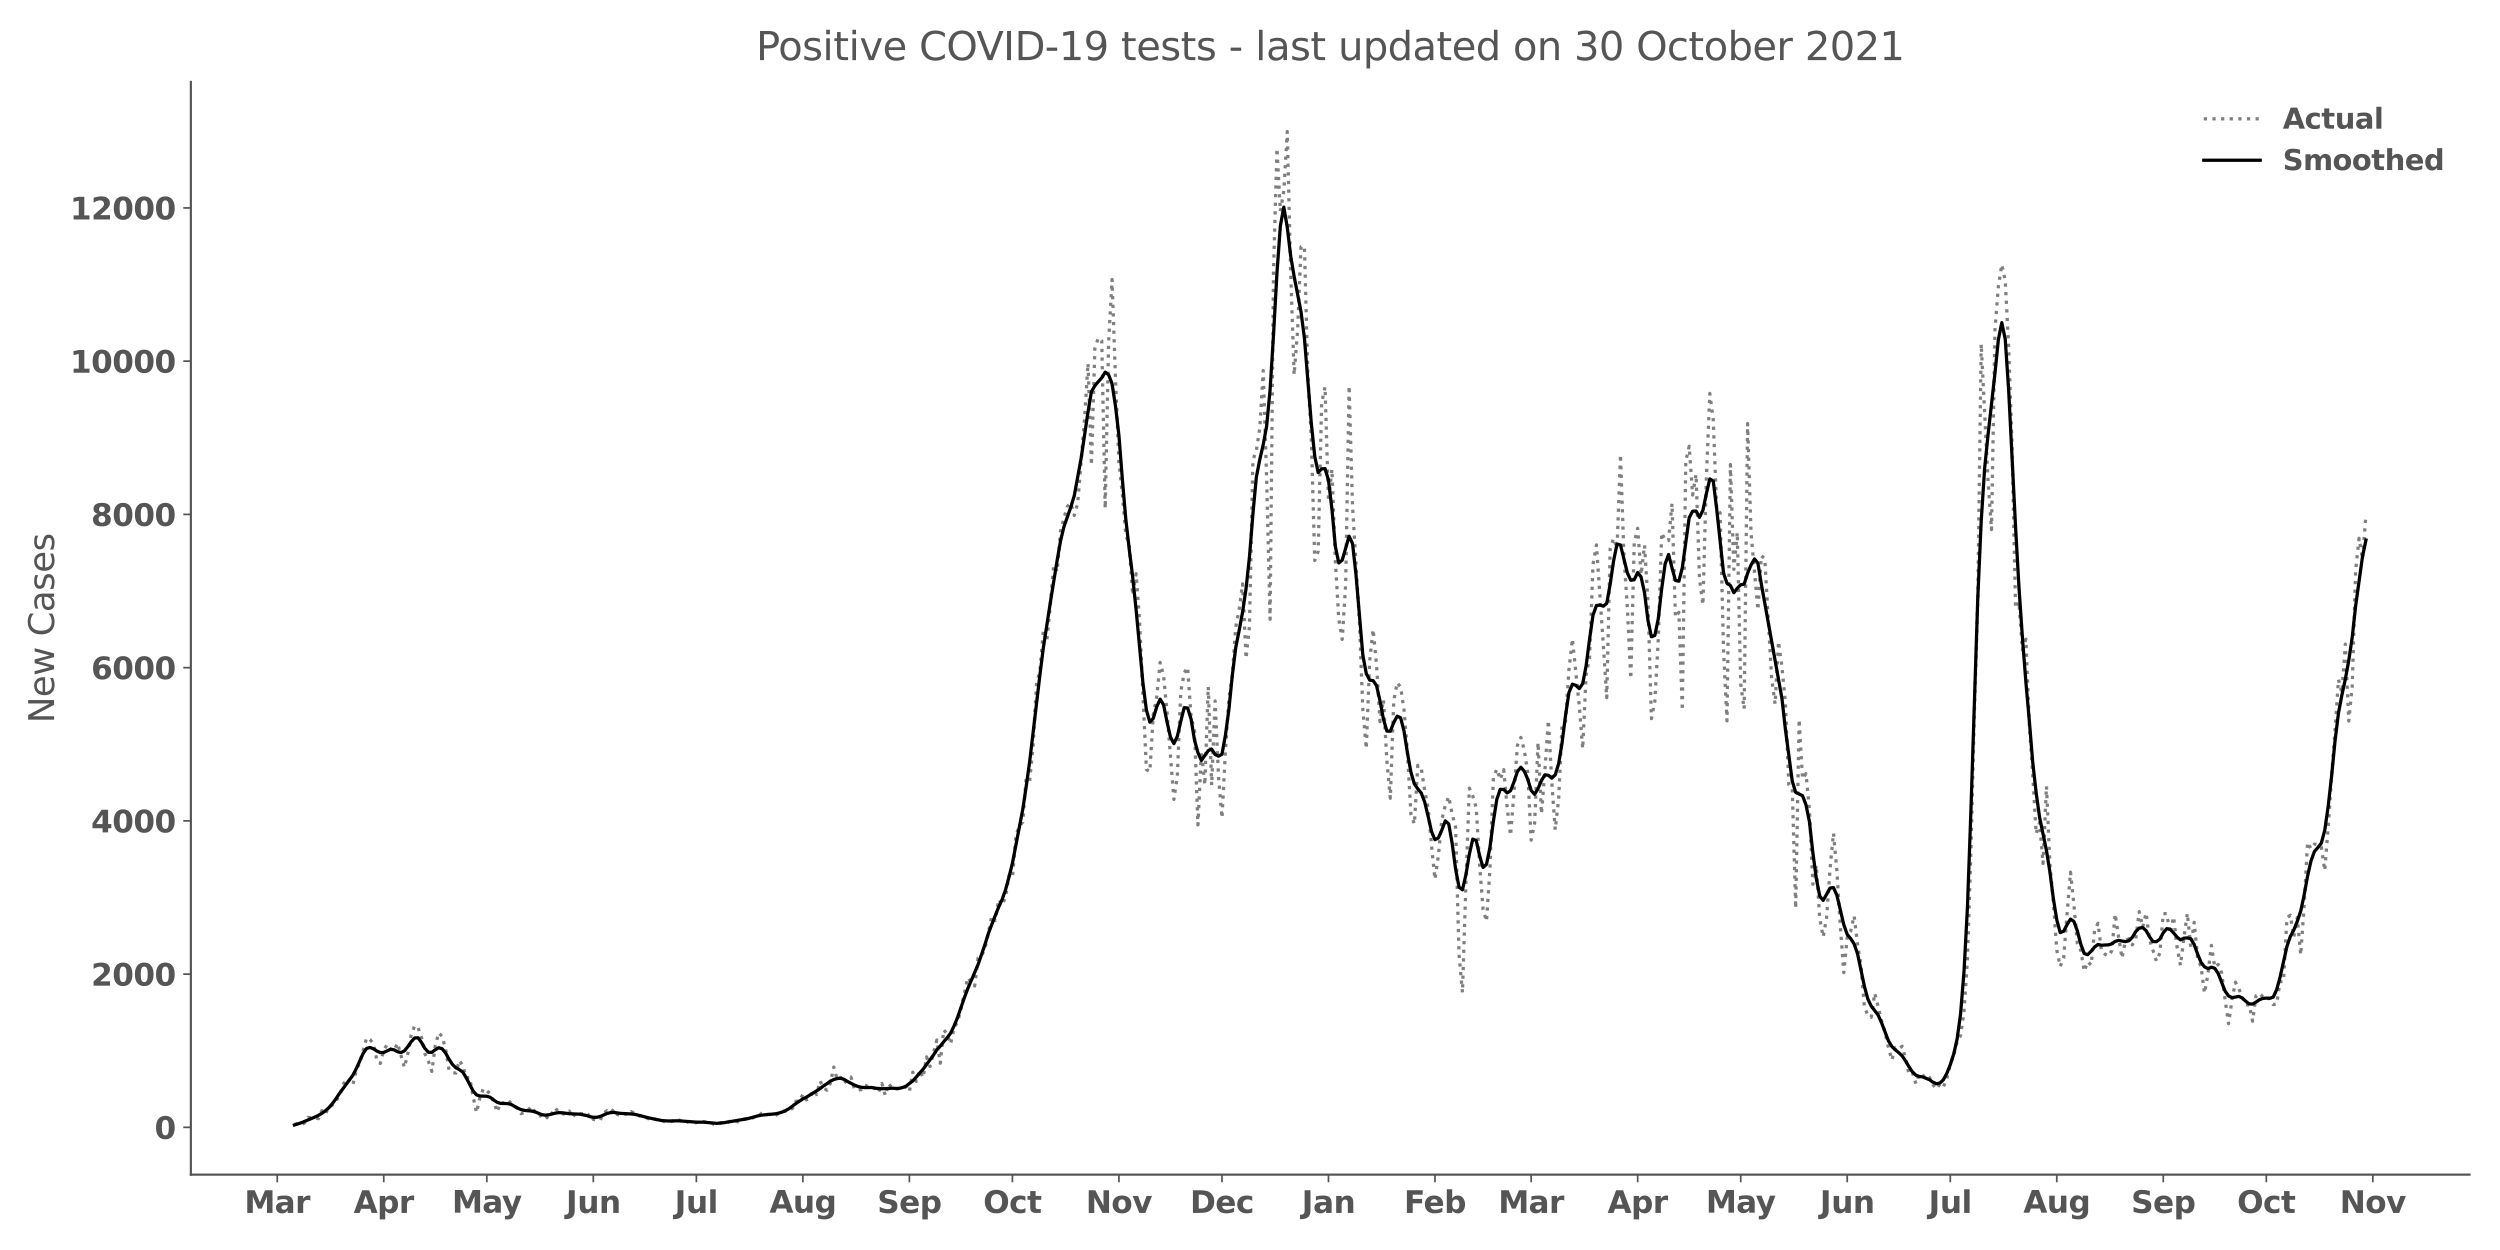 <?xml version="1.0" encoding="utf-8" standalone="no"?>
<!DOCTYPE svg PUBLIC "-//W3C//DTD SVG 1.1//EN"
  "http://www.w3.org/Graphics/SVG/1.1/DTD/svg11.dtd">
<svg height="576pt" version="1.1" viewBox="0 0 1152 576" width="1152pt" xmlns="http://www.w3.org/2000/svg" xmlns:xlink="http://www.w3.org/1999/xlink">
 <defs>
  <style type="text/css">*{stroke-linecap:butt;stroke-linejoin:round;}</style>
 </defs>
 <g id="figure_1">
  <g id="patch_1">
   <path d="M 0 576 
L 1152 576 
L 1152 0 
L 0 0 
z
" style="fill:#ffffff;"/>
  </g>
  <g id="axes_1">
   <g id="patch_2">
    <path d="M 87.95 541.28 
L 1137.96 541.28 
L 1137.96 37.72 
L 87.95 37.72 
z
" style="fill:#ffffff;"/>
   </g>
   <g id="matplotlib.axis_1">
    <g id="xtick_1">
     <g id="line2d_1">
      <defs>
       <path d="M 0 0 
L 0 3.5 
" id="mbb041c5b39" style="stroke:#555555;stroke-width:0.8;"/>
      </defs>
      <g>
       <use style="fill:#555555;stroke:#555555;stroke-width:0.8;" x="127.763" xlink:href="#mbb041c5b39" y="541.28"/>
      </g>
     </g>
     <g id="text_1">
      <!-- Mar -->
      <g style="fill:#555555;" transform="translate(112.621 558.918)scale(0.14 -0.14)">
       <defs>
        <path d="M 588 4666 
L 2119 4666 
L 3181 2169 
L 4250 4666 
L 5778 4666 
L 5778 0 
L 4641 0 
L 4641 3413 
L 3566 897 
L 2803 897 
L 1728 3413 
L 1728 0 
L 588 0 
L 588 4666 
z
" id="DejaVuSans-Bold-4d" transform="scale(0.016)"/>
        <path d="M 2106 1575 
Q 1756 1575 1579 1456 
Q 1403 1338 1403 1106 
Q 1403 894 1545 773 
Q 1688 653 1941 653 
Q 2256 653 2472 879 
Q 2688 1106 2688 1447 
L 2688 1575 
L 2106 1575 
z
M 3816 1997 
L 3816 0 
L 2688 0 
L 2688 519 
Q 2463 200 2181 54 
Q 1900 -91 1497 -91 
Q 953 -91 614 226 
Q 275 544 275 1050 
Q 275 1666 698 1953 
Q 1122 2241 2028 2241 
L 2688 2241 
L 2688 2328 
Q 2688 2594 2478 2717 
Q 2269 2841 1825 2841 
Q 1466 2841 1156 2769 
Q 847 2697 581 2553 
L 581 3406 
Q 941 3494 1303 3539 
Q 1666 3584 2028 3584 
Q 2975 3584 3395 3211 
Q 3816 2838 3816 1997 
z
" id="DejaVuSans-Bold-61" transform="scale(0.016)"/>
        <path d="M 3138 2547 
Q 2991 2616 2845 2648 
Q 2700 2681 2553 2681 
Q 2122 2681 1889 2404 
Q 1656 2128 1656 1613 
L 1656 0 
L 538 0 
L 538 3500 
L 1656 3500 
L 1656 2925 
Q 1872 3269 2151 3426 
Q 2431 3584 2822 3584 
Q 2878 3584 2943 3579 
Q 3009 3575 3134 3559 
L 3138 2547 
z
" id="DejaVuSans-Bold-72" transform="scale(0.016)"/>
       </defs>
       <use xlink:href="#DejaVuSans-Bold-4d"/>
       <use x="99.512" xlink:href="#DejaVuSans-Bold-61"/>
       <use x="166.992" xlink:href="#DejaVuSans-Bold-72"/>
      </g>
     </g>
    </g>
    <g id="xtick_2">
     <g id="line2d_2">
      <g>
       <use style="fill:#555555;stroke:#555555;stroke-width:0.8;" x="176.836" xlink:href="#mbb041c5b39" y="541.28"/>
      </g>
     </g>
     <g id="text_2">
      <!-- Apr -->
      <g style="fill:#555555;" transform="translate(162.956 558.918)scale(0.14 -0.14)">
       <defs>
        <path d="M 3419 850 
L 1538 850 
L 1241 0 
L 31 0 
L 1759 4666 
L 3194 4666 
L 4922 0 
L 3713 0 
L 3419 850 
z
M 1838 1716 
L 3116 1716 
L 2478 3572 
L 1838 1716 
z
" id="DejaVuSans-Bold-41" transform="scale(0.016)"/>
        <path d="M 1656 506 
L 1656 -1331 
L 538 -1331 
L 538 3500 
L 1656 3500 
L 1656 2988 
Q 1888 3294 2169 3439 
Q 2450 3584 2816 3584 
Q 3463 3584 3878 3070 
Q 4294 2556 4294 1747 
Q 4294 938 3878 423 
Q 3463 -91 2816 -91 
Q 2450 -91 2169 54 
Q 1888 200 1656 506 
z
M 2400 2772 
Q 2041 2772 1848 2508 
Q 1656 2244 1656 1747 
Q 1656 1250 1848 986 
Q 2041 722 2400 722 
Q 2759 722 2948 984 
Q 3138 1247 3138 1747 
Q 3138 2247 2948 2509 
Q 2759 2772 2400 2772 
z
" id="DejaVuSans-Bold-70" transform="scale(0.016)"/>
       </defs>
       <use xlink:href="#DejaVuSans-Bold-41"/>
       <use x="77.393" xlink:href="#DejaVuSans-Bold-70"/>
       <use x="148.975" xlink:href="#DejaVuSans-Bold-72"/>
      </g>
     </g>
    </g>
    <g id="xtick_3">
     <g id="line2d_3">
      <g>
       <use style="fill:#555555;stroke:#555555;stroke-width:0.8;" x="224.326" xlink:href="#mbb041c5b39" y="541.28"/>
      </g>
     </g>
     <g id="text_3">
      <!-- May -->
      <g style="fill:#555555;" transform="translate(208.292 558.808)scale(0.14 -0.14)">
       <defs>
        <path d="M 78 3500 
L 1197 3500 
L 2138 1125 
L 2938 3500 
L 4056 3500 
L 2584 -331 
Q 2363 -916 2067 -1148 
Q 1772 -1381 1288 -1381 
L 641 -1381 
L 641 -647 
L 991 -647 
Q 1275 -647 1404 -556 
Q 1534 -466 1606 -231 
L 1638 -134 
L 78 3500 
z
" id="DejaVuSans-Bold-79" transform="scale(0.016)"/>
       </defs>
       <use xlink:href="#DejaVuSans-Bold-4d"/>
       <use x="99.512" xlink:href="#DejaVuSans-Bold-61"/>
       <use x="163.867" xlink:href="#DejaVuSans-Bold-79"/>
      </g>
     </g>
    </g>
    <g id="xtick_4">
     <g id="line2d_4">
      <g>
       <use style="fill:#555555;stroke:#555555;stroke-width:0.8;" x="273.4" xlink:href="#mbb041c5b39" y="541.28"/>
      </g>
     </g>
     <g id="text_4">
      <!-- Jun -->
      <g style="fill:#555555;" transform="translate(260.829 558.918)scale(0.14 -0.14)">
       <defs>
        <path d="M 588 4666 
L 1791 4666 
L 1791 453 
Q 1791 -419 1317 -850 
Q 844 -1281 -116 -1281 
L -359 -1281 
L -359 -372 
L -172 -372 
Q 203 -372 395 -162 
Q 588 47 588 453 
L 588 4666 
z
" id="DejaVuSans-Bold-4a" transform="scale(0.016)"/>
        <path d="M 500 1363 
L 500 3500 
L 1625 3500 
L 1625 3150 
Q 1625 2866 1622 2436 
Q 1619 2006 1619 1863 
Q 1619 1441 1641 1255 
Q 1663 1069 1716 984 
Q 1784 875 1895 815 
Q 2006 756 2150 756 
Q 2500 756 2700 1025 
Q 2900 1294 2900 1772 
L 2900 3500 
L 4019 3500 
L 4019 0 
L 2900 0 
L 2900 506 
Q 2647 200 2364 54 
Q 2081 -91 1741 -91 
Q 1134 -91 817 281 
Q 500 653 500 1363 
z
" id="DejaVuSans-Bold-75" transform="scale(0.016)"/>
        <path d="M 4056 2131 
L 4056 0 
L 2931 0 
L 2931 347 
L 2931 1631 
Q 2931 2084 2911 2256 
Q 2891 2428 2841 2509 
Q 2775 2619 2662 2680 
Q 2550 2741 2406 2741 
Q 2056 2741 1856 2470 
Q 1656 2200 1656 1722 
L 1656 0 
L 538 0 
L 538 3500 
L 1656 3500 
L 1656 2988 
Q 1909 3294 2193 3439 
Q 2478 3584 2822 3584 
Q 3428 3584 3742 3212 
Q 4056 2841 4056 2131 
z
" id="DejaVuSans-Bold-6e" transform="scale(0.016)"/>
       </defs>
       <use xlink:href="#DejaVuSans-Bold-4a"/>
       <use x="37.207" xlink:href="#DejaVuSans-Bold-75"/>
       <use x="108.398" xlink:href="#DejaVuSans-Bold-6e"/>
      </g>
     </g>
    </g>
    <g id="xtick_5">
     <g id="line2d_5">
      <g>
       <use style="fill:#555555;stroke:#555555;stroke-width:0.8;" x="320.89" xlink:href="#mbb041c5b39" y="541.28"/>
      </g>
     </g>
     <g id="text_5">
      <!-- Jul -->
      <g style="fill:#555555;" transform="translate(310.903 558.918)scale(0.14 -0.14)">
       <defs>
        <path d="M 538 4863 
L 1656 4863 
L 1656 0 
L 538 0 
L 538 4863 
z
" id="DejaVuSans-Bold-6c" transform="scale(0.016)"/>
       </defs>
       <use xlink:href="#DejaVuSans-Bold-4a"/>
       <use x="37.207" xlink:href="#DejaVuSans-Bold-75"/>
       <use x="108.398" xlink:href="#DejaVuSans-Bold-6c"/>
      </g>
     </g>
    </g>
    <g id="xtick_6">
     <g id="line2d_6">
      <g>
       <use style="fill:#555555;stroke:#555555;stroke-width:0.8;" x="369.963" xlink:href="#mbb041c5b39" y="541.28"/>
      </g>
     </g>
     <g id="text_6">
      <!-- Aug -->
      <g style="fill:#555555;" transform="translate(354.552 558.808)scale(0.14 -0.14)">
       <defs>
        <path d="M 2919 594 
Q 2688 288 2409 144 
Q 2131 0 1766 0 
Q 1125 0 706 504 
Q 288 1009 288 1791 
Q 288 2575 706 3076 
Q 1125 3578 1766 3578 
Q 2131 3578 2409 3434 
Q 2688 3291 2919 2981 
L 2919 3500 
L 4044 3500 
L 4044 353 
Q 4044 -491 3511 -936 
Q 2978 -1381 1966 -1381 
Q 1638 -1381 1331 -1331 
Q 1025 -1281 716 -1178 
L 716 -306 
Q 1009 -475 1290 -558 
Q 1572 -641 1856 -641 
Q 2406 -641 2662 -400 
Q 2919 -159 2919 353 
L 2919 594 
z
M 2181 2772 
Q 1834 2772 1640 2515 
Q 1447 2259 1447 1791 
Q 1447 1309 1634 1061 
Q 1822 813 2181 813 
Q 2531 813 2725 1069 
Q 2919 1325 2919 1791 
Q 2919 2259 2725 2515 
Q 2531 2772 2181 2772 
z
" id="DejaVuSans-Bold-67" transform="scale(0.016)"/>
       </defs>
       <use xlink:href="#DejaVuSans-Bold-41"/>
       <use x="77.393" xlink:href="#DejaVuSans-Bold-75"/>
       <use x="148.584" xlink:href="#DejaVuSans-Bold-67"/>
      </g>
     </g>
    </g>
    <g id="xtick_7">
     <g id="line2d_7">
      <g>
       <use style="fill:#555555;stroke:#555555;stroke-width:0.8;" x="419.036" xlink:href="#mbb041c5b39" y="541.28"/>
      </g>
     </g>
     <g id="text_7">
      <!-- Sep -->
      <g style="fill:#555555;" transform="translate(404.237 558.918)scale(0.14 -0.14)">
       <defs>
        <path d="M 3834 4519 
L 3834 3531 
Q 3450 3703 3084 3790 
Q 2719 3878 2394 3878 
Q 1963 3878 1756 3759 
Q 1550 3641 1550 3391 
Q 1550 3203 1689 3098 
Q 1828 2994 2194 2919 
L 2706 2816 
Q 3484 2659 3812 2340 
Q 4141 2022 4141 1434 
Q 4141 663 3683 286 
Q 3225 -91 2284 -91 
Q 1841 -91 1394 -6 
Q 947 78 500 244 
L 500 1259 
Q 947 1022 1364 901 
Q 1781 781 2169 781 
Q 2563 781 2772 912 
Q 2981 1044 2981 1288 
Q 2981 1506 2839 1625 
Q 2697 1744 2272 1838 
L 1806 1941 
Q 1106 2091 782 2419 
Q 459 2747 459 3303 
Q 459 4000 909 4375 
Q 1359 4750 2203 4750 
Q 2588 4750 2994 4692 
Q 3400 4634 3834 4519 
z
" id="DejaVuSans-Bold-53" transform="scale(0.016)"/>
        <path d="M 4031 1759 
L 4031 1441 
L 1416 1441 
Q 1456 1047 1700 850 
Q 1944 653 2381 653 
Q 2734 653 3104 758 
Q 3475 863 3866 1075 
L 3866 213 
Q 3469 63 3072 -14 
Q 2675 -91 2278 -91 
Q 1328 -91 801 392 
Q 275 875 275 1747 
Q 275 2603 792 3093 
Q 1309 3584 2216 3584 
Q 3041 3584 3536 3087 
Q 4031 2591 4031 1759 
z
M 2881 2131 
Q 2881 2450 2695 2645 
Q 2509 2841 2209 2841 
Q 1884 2841 1681 2658 
Q 1478 2475 1428 2131 
L 2881 2131 
z
" id="DejaVuSans-Bold-65" transform="scale(0.016)"/>
       </defs>
       <use xlink:href="#DejaVuSans-Bold-53"/>
       <use x="72.021" xlink:href="#DejaVuSans-Bold-65"/>
       <use x="139.844" xlink:href="#DejaVuSans-Bold-70"/>
      </g>
     </g>
    </g>
    <g id="xtick_8">
     <g id="line2d_8">
      <g>
       <use style="fill:#555555;stroke:#555555;stroke-width:0.8;" x="466.527" xlink:href="#mbb041c5b39" y="541.28"/>
      </g>
     </g>
     <g id="text_8">
      <!-- Oct -->
      <g style="fill:#555555;" transform="translate(453.08 558.918)scale(0.14 -0.14)">
       <defs>
        <path d="M 2719 3878 
Q 2169 3878 1866 3472 
Q 1563 3066 1563 2328 
Q 1563 1594 1866 1187 
Q 2169 781 2719 781 
Q 3272 781 3575 1187 
Q 3878 1594 3878 2328 
Q 3878 3066 3575 3472 
Q 3272 3878 2719 3878 
z
M 2719 4750 
Q 3844 4750 4481 4106 
Q 5119 3463 5119 2328 
Q 5119 1197 4481 553 
Q 3844 -91 2719 -91 
Q 1597 -91 958 553 
Q 319 1197 319 2328 
Q 319 3463 958 4106 
Q 1597 4750 2719 4750 
z
" id="DejaVuSans-Bold-4f" transform="scale(0.016)"/>
        <path d="M 3366 3391 
L 3366 2478 
Q 3138 2634 2908 2709 
Q 2678 2784 2431 2784 
Q 1963 2784 1702 2511 
Q 1441 2238 1441 1747 
Q 1441 1256 1702 982 
Q 1963 709 2431 709 
Q 2694 709 2930 787 
Q 3166 866 3366 1019 
L 3366 103 
Q 3103 6 2833 -42 
Q 2563 -91 2291 -91 
Q 1344 -91 809 395 
Q 275 881 275 1747 
Q 275 2613 809 3098 
Q 1344 3584 2291 3584 
Q 2566 3584 2833 3536 
Q 3100 3488 3366 3391 
z
" id="DejaVuSans-Bold-63" transform="scale(0.016)"/>
        <path d="M 1759 4494 
L 1759 3500 
L 2913 3500 
L 2913 2700 
L 1759 2700 
L 1759 1216 
Q 1759 972 1856 886 
Q 1953 800 2241 800 
L 2816 800 
L 2816 0 
L 1856 0 
Q 1194 0 917 276 
Q 641 553 641 1216 
L 641 2700 
L 84 2700 
L 84 3500 
L 641 3500 
L 641 4494 
L 1759 4494 
z
" id="DejaVuSans-Bold-74" transform="scale(0.016)"/>
       </defs>
       <use xlink:href="#DejaVuSans-Bold-4f"/>
       <use x="85.01" xlink:href="#DejaVuSans-Bold-63"/>
       <use x="144.287" xlink:href="#DejaVuSans-Bold-74"/>
      </g>
     </g>
    </g>
    <g id="xtick_9">
     <g id="line2d_9">
      <g>
       <use style="fill:#555555;stroke:#555555;stroke-width:0.8;" x="515.6" xlink:href="#mbb041c5b39" y="541.28"/>
      </g>
     </g>
     <g id="text_9">
      <!-- Nov -->
      <g style="fill:#555555;" transform="translate(500.369 558.918)scale(0.14 -0.14)">
       <defs>
        <path d="M 588 4666 
L 1931 4666 
L 3628 1466 
L 3628 4666 
L 4769 4666 
L 4769 0 
L 3425 0 
L 1728 3200 
L 1728 0 
L 588 0 
L 588 4666 
z
" id="DejaVuSans-Bold-4e" transform="scale(0.016)"/>
        <path d="M 2203 2784 
Q 1831 2784 1636 2517 
Q 1441 2250 1441 1747 
Q 1441 1244 1636 976 
Q 1831 709 2203 709 
Q 2569 709 2762 976 
Q 2956 1244 2956 1747 
Q 2956 2250 2762 2517 
Q 2569 2784 2203 2784 
z
M 2203 3584 
Q 3106 3584 3614 3096 
Q 4122 2609 4122 1747 
Q 4122 884 3614 396 
Q 3106 -91 2203 -91 
Q 1297 -91 786 396 
Q 275 884 275 1747 
Q 275 2609 786 3096 
Q 1297 3584 2203 3584 
z
" id="DejaVuSans-Bold-6f" transform="scale(0.016)"/>
        <path d="M 97 3500 
L 1216 3500 
L 2088 1081 
L 2956 3500 
L 4078 3500 
L 2700 0 
L 1472 0 
L 97 3500 
z
" id="DejaVuSans-Bold-76" transform="scale(0.016)"/>
       </defs>
       <use xlink:href="#DejaVuSans-Bold-4e"/>
       <use x="83.691" xlink:href="#DejaVuSans-Bold-6f"/>
       <use x="152.393" xlink:href="#DejaVuSans-Bold-76"/>
      </g>
     </g>
    </g>
    <g id="xtick_10">
     <g id="line2d_10">
      <g>
       <use style="fill:#555555;stroke:#555555;stroke-width:0.8;" x="563.09" xlink:href="#mbb041c5b39" y="541.28"/>
      </g>
     </g>
     <g id="text_10">
      <!-- Dec -->
      <g style="fill:#555555;" transform="translate(548.381 558.918)scale(0.14 -0.14)">
       <defs>
        <path d="M 1791 3756 
L 1791 909 
L 2222 909 
Q 2959 909 3348 1275 
Q 3738 1641 3738 2338 
Q 3738 3031 3350 3393 
Q 2963 3756 2222 3756 
L 1791 3756 
z
M 588 4666 
L 1856 4666 
Q 2919 4666 3439 4514 
Q 3959 4363 4331 4000 
Q 4659 3684 4818 3271 
Q 4978 2859 4978 2338 
Q 4978 1809 4818 1395 
Q 4659 981 4331 666 
Q 3956 303 3431 151 
Q 2906 0 1856 0 
L 588 0 
L 588 4666 
z
" id="DejaVuSans-Bold-44" transform="scale(0.016)"/>
       </defs>
       <use xlink:href="#DejaVuSans-Bold-44"/>
       <use x="83.008" xlink:href="#DejaVuSans-Bold-65"/>
       <use x="150.83" xlink:href="#DejaVuSans-Bold-63"/>
      </g>
     </g>
    </g>
    <g id="xtick_11">
     <g id="line2d_11">
      <g>
       <use style="fill:#555555;stroke:#555555;stroke-width:0.8;" x="612.163" xlink:href="#mbb041c5b39" y="541.28"/>
      </g>
     </g>
     <g id="text_11">
      <!-- Jan -->
      <g style="fill:#555555;" transform="translate(599.852 558.918)scale(0.14 -0.14)">
       <use xlink:href="#DejaVuSans-Bold-4a"/>
       <use x="37.207" xlink:href="#DejaVuSans-Bold-61"/>
       <use x="104.688" xlink:href="#DejaVuSans-Bold-6e"/>
      </g>
     </g>
    </g>
    <g id="xtick_12">
     <g id="line2d_12">
      <g>
       <use style="fill:#555555;stroke:#555555;stroke-width:0.8;" x="661.237" xlink:href="#mbb041c5b39" y="541.28"/>
      </g>
     </g>
     <g id="text_12">
      <!-- Feb -->
      <g style="fill:#555555;" transform="translate(646.976 558.918)scale(0.14 -0.14)">
       <defs>
        <path d="M 588 4666 
L 3834 4666 
L 3834 3756 
L 1791 3756 
L 1791 2888 
L 3713 2888 
L 3713 1978 
L 1791 1978 
L 1791 0 
L 588 0 
L 588 4666 
z
" id="DejaVuSans-Bold-46" transform="scale(0.016)"/>
        <path d="M 2400 722 
Q 2759 722 2948 984 
Q 3138 1247 3138 1747 
Q 3138 2247 2948 2509 
Q 2759 2772 2400 2772 
Q 2041 2772 1848 2508 
Q 1656 2244 1656 1747 
Q 1656 1250 1848 986 
Q 2041 722 2400 722 
z
M 1656 2988 
Q 1888 3294 2169 3439 
Q 2450 3584 2816 3584 
Q 3463 3584 3878 3070 
Q 4294 2556 4294 1747 
Q 4294 938 3878 423 
Q 3463 -91 2816 -91 
Q 2450 -91 2169 54 
Q 1888 200 1656 506 
L 1656 0 
L 538 0 
L 538 4863 
L 1656 4863 
L 1656 2988 
z
" id="DejaVuSans-Bold-62" transform="scale(0.016)"/>
       </defs>
       <use xlink:href="#DejaVuSans-Bold-46"/>
       <use x="64.311" xlink:href="#DejaVuSans-Bold-65"/>
       <use x="132.133" xlink:href="#DejaVuSans-Bold-62"/>
      </g>
     </g>
    </g>
    <g id="xtick_13">
     <g id="line2d_13">
      <g>
       <use style="fill:#555555;stroke:#555555;stroke-width:0.8;" x="705.561" xlink:href="#mbb041c5b39" y="541.28"/>
      </g>
     </g>
     <g id="text_13">
      <!-- Mar -->
      <g style="fill:#555555;" transform="translate(690.419 558.918)scale(0.14 -0.14)">
       <use xlink:href="#DejaVuSans-Bold-4d"/>
       <use x="99.512" xlink:href="#DejaVuSans-Bold-61"/>
       <use x="166.992" xlink:href="#DejaVuSans-Bold-72"/>
      </g>
     </g>
    </g>
    <g id="xtick_14">
     <g id="line2d_14">
      <g>
       <use style="fill:#555555;stroke:#555555;stroke-width:0.8;" x="754.634" xlink:href="#mbb041c5b39" y="541.28"/>
      </g>
     </g>
     <g id="text_14">
      <!-- Apr -->
      <g style="fill:#555555;" transform="translate(740.755 558.918)scale(0.14 -0.14)">
       <use xlink:href="#DejaVuSans-Bold-41"/>
       <use x="77.393" xlink:href="#DejaVuSans-Bold-70"/>
       <use x="148.975" xlink:href="#DejaVuSans-Bold-72"/>
      </g>
     </g>
    </g>
    <g id="xtick_15">
     <g id="line2d_15">
      <g>
       <use style="fill:#555555;stroke:#555555;stroke-width:0.8;" x="802.125" xlink:href="#mbb041c5b39" y="541.28"/>
      </g>
     </g>
     <g id="text_15">
      <!-- May -->
      <g style="fill:#555555;" transform="translate(786.09 558.808)scale(0.14 -0.14)">
       <use xlink:href="#DejaVuSans-Bold-4d"/>
       <use x="99.512" xlink:href="#DejaVuSans-Bold-61"/>
       <use x="163.867" xlink:href="#DejaVuSans-Bold-79"/>
      </g>
     </g>
    </g>
    <g id="xtick_16">
     <g id="line2d_16">
      <g>
       <use style="fill:#555555;stroke:#555555;stroke-width:0.8;" x="851.198" xlink:href="#mbb041c5b39" y="541.28"/>
      </g>
     </g>
     <g id="text_16">
      <!-- Jun -->
      <g style="fill:#555555;" transform="translate(838.627 558.918)scale(0.14 -0.14)">
       <use xlink:href="#DejaVuSans-Bold-4a"/>
       <use x="37.207" xlink:href="#DejaVuSans-Bold-75"/>
       <use x="108.398" xlink:href="#DejaVuSans-Bold-6e"/>
      </g>
     </g>
    </g>
    <g id="xtick_17">
     <g id="line2d_17">
      <g>
       <use style="fill:#555555;stroke:#555555;stroke-width:0.8;" x="898.688" xlink:href="#mbb041c5b39" y="541.28"/>
      </g>
     </g>
     <g id="text_17">
      <!-- Jul -->
      <g style="fill:#555555;" transform="translate(888.701 558.918)scale(0.14 -0.14)">
       <use xlink:href="#DejaVuSans-Bold-4a"/>
       <use x="37.207" xlink:href="#DejaVuSans-Bold-75"/>
       <use x="108.398" xlink:href="#DejaVuSans-Bold-6c"/>
      </g>
     </g>
    </g>
    <g id="xtick_18">
     <g id="line2d_18">
      <g>
       <use style="fill:#555555;stroke:#555555;stroke-width:0.8;" x="947.761" xlink:href="#mbb041c5b39" y="541.28"/>
      </g>
     </g>
     <g id="text_18">
      <!-- Aug -->
      <g style="fill:#555555;" transform="translate(932.351 558.808)scale(0.14 -0.14)">
       <use xlink:href="#DejaVuSans-Bold-41"/>
       <use x="77.393" xlink:href="#DejaVuSans-Bold-75"/>
       <use x="148.584" xlink:href="#DejaVuSans-Bold-67"/>
      </g>
     </g>
    </g>
    <g id="xtick_19">
     <g id="line2d_19">
      <g>
       <use style="fill:#555555;stroke:#555555;stroke-width:0.8;" x="996.835" xlink:href="#mbb041c5b39" y="541.28"/>
      </g>
     </g>
     <g id="text_19">
      <!-- Sep -->
      <g style="fill:#555555;" transform="translate(982.035 558.918)scale(0.14 -0.14)">
       <use xlink:href="#DejaVuSans-Bold-53"/>
       <use x="72.021" xlink:href="#DejaVuSans-Bold-65"/>
       <use x="139.844" xlink:href="#DejaVuSans-Bold-70"/>
      </g>
     </g>
    </g>
    <g id="xtick_20">
     <g id="line2d_20">
      <g>
       <use style="fill:#555555;stroke:#555555;stroke-width:0.8;" x="1044.325" xlink:href="#mbb041c5b39" y="541.28"/>
      </g>
     </g>
     <g id="text_20">
      <!-- Oct -->
      <g style="fill:#555555;" transform="translate(1030.878 558.918)scale(0.14 -0.14)">
       <use xlink:href="#DejaVuSans-Bold-4f"/>
       <use x="85.01" xlink:href="#DejaVuSans-Bold-63"/>
       <use x="144.287" xlink:href="#DejaVuSans-Bold-74"/>
      </g>
     </g>
    </g>
    <g id="xtick_21">
     <g id="line2d_21">
      <g>
       <use style="fill:#555555;stroke:#555555;stroke-width:0.8;" x="1093.398" xlink:href="#mbb041c5b39" y="541.28"/>
      </g>
     </g>
     <g id="text_21">
      <!-- Nov -->
      <g style="fill:#555555;" transform="translate(1078.168 558.918)scale(0.14 -0.14)">
       <use xlink:href="#DejaVuSans-Bold-4e"/>
       <use x="83.691" xlink:href="#DejaVuSans-Bold-6f"/>
       <use x="152.393" xlink:href="#DejaVuSans-Bold-76"/>
      </g>
     </g>
    </g>
   </g>
   <g id="matplotlib.axis_2">
    <g id="ytick_1">
     <g id="line2d_22">
      <defs>
       <path d="M 0 0 
L -3.5 0 
" id="m3f19194084" style="stroke:#555555;stroke-width:0.8;"/>
      </defs>
      <g>
       <use style="fill:#555555;stroke:#555555;stroke-width:0.8;" x="87.95" xlink:href="#m3f19194084" y="519.485"/>
      </g>
     </g>
     <g id="text_22">
      <!-- 0 -->
      <g style="fill:#555555;" transform="translate(71.209 524.804)scale(0.14 -0.14)">
       <defs>
        <path d="M 2944 2338 
Q 2944 3213 2780 3570 
Q 2616 3928 2228 3928 
Q 1841 3928 1675 3570 
Q 1509 3213 1509 2338 
Q 1509 1453 1675 1090 
Q 1841 728 2228 728 
Q 2613 728 2778 1090 
Q 2944 1453 2944 2338 
z
M 4147 2328 
Q 4147 1169 3647 539 
Q 3147 -91 2228 -91 
Q 1306 -91 806 539 
Q 306 1169 306 2328 
Q 306 3491 806 4120 
Q 1306 4750 2228 4750 
Q 3147 4750 3647 4120 
Q 4147 3491 4147 2328 
z
" id="DejaVuSans-Bold-30" transform="scale(0.016)"/>
       </defs>
       <use xlink:href="#DejaVuSans-Bold-30"/>
      </g>
     </g>
    </g>
    <g id="ytick_2">
     <g id="line2d_23">
      <g>
       <use style="fill:#555555;stroke:#555555;stroke-width:0.8;" x="87.95" xlink:href="#m3f19194084" y="448.873"/>
      </g>
     </g>
     <g id="text_23">
      <!-- 2000 -->
      <g style="fill:#555555;" transform="translate(41.986 454.192)scale(0.14 -0.14)">
       <defs>
        <path d="M 1844 884 
L 3897 884 
L 3897 0 
L 506 0 
L 506 884 
L 2209 2388 
Q 2438 2594 2547 2791 
Q 2656 2988 2656 3200 
Q 2656 3528 2436 3728 
Q 2216 3928 1850 3928 
Q 1569 3928 1234 3808 
Q 900 3688 519 3450 
L 519 4475 
Q 925 4609 1322 4679 
Q 1719 4750 2100 4750 
Q 2938 4750 3402 4381 
Q 3866 4013 3866 3353 
Q 3866 2972 3669 2642 
Q 3472 2313 2841 1759 
L 1844 884 
z
" id="DejaVuSans-Bold-32" transform="scale(0.016)"/>
       </defs>
       <use xlink:href="#DejaVuSans-Bold-32"/>
       <use x="69.58" xlink:href="#DejaVuSans-Bold-30"/>
       <use x="139.16" xlink:href="#DejaVuSans-Bold-30"/>
       <use x="208.74" xlink:href="#DejaVuSans-Bold-30"/>
      </g>
     </g>
    </g>
    <g id="ytick_3">
     <g id="line2d_24">
      <g>
       <use style="fill:#555555;stroke:#555555;stroke-width:0.8;" x="87.95" xlink:href="#m3f19194084" y="378.26"/>
      </g>
     </g>
     <g id="text_24">
      <!-- 4000 -->
      <g style="fill:#555555;" transform="translate(41.986 383.579)scale(0.14 -0.14)">
       <defs>
        <path d="M 2356 3675 
L 1038 1722 
L 2356 1722 
L 2356 3675 
z
M 2156 4666 
L 3494 4666 
L 3494 1722 
L 4159 1722 
L 4159 850 
L 3494 850 
L 3494 0 
L 2356 0 
L 2356 850 
L 288 850 
L 288 1881 
L 2156 4666 
z
" id="DejaVuSans-Bold-34" transform="scale(0.016)"/>
       </defs>
       <use xlink:href="#DejaVuSans-Bold-34"/>
       <use x="69.58" xlink:href="#DejaVuSans-Bold-30"/>
       <use x="139.16" xlink:href="#DejaVuSans-Bold-30"/>
       <use x="208.74" xlink:href="#DejaVuSans-Bold-30"/>
      </g>
     </g>
    </g>
    <g id="ytick_4">
     <g id="line2d_25">
      <g>
       <use style="fill:#555555;stroke:#555555;stroke-width:0.8;" x="87.95" xlink:href="#m3f19194084" y="307.647"/>
      </g>
     </g>
     <g id="text_25">
      <!-- 6000 -->
      <g style="fill:#555555;" transform="translate(41.986 312.966)scale(0.14 -0.14)">
       <defs>
        <path d="M 2316 2303 
Q 2000 2303 1842 2098 
Q 1684 1894 1684 1484 
Q 1684 1075 1842 870 
Q 2000 666 2316 666 
Q 2634 666 2792 870 
Q 2950 1075 2950 1484 
Q 2950 1894 2792 2098 
Q 2634 2303 2316 2303 
z
M 3803 4544 
L 3803 3681 
Q 3506 3822 3243 3889 
Q 2981 3956 2731 3956 
Q 2194 3956 1894 3657 
Q 1594 3359 1544 2772 
Q 1750 2925 1990 3001 
Q 2231 3078 2516 3078 
Q 3231 3078 3670 2659 
Q 4109 2241 4109 1563 
Q 4109 813 3618 361 
Q 3128 -91 2303 -91 
Q 1394 -91 895 523 
Q 397 1138 397 2266 
Q 397 3422 980 4083 
Q 1563 4744 2578 4744 
Q 2900 4744 3203 4694 
Q 3506 4644 3803 4544 
z
" id="DejaVuSans-Bold-36" transform="scale(0.016)"/>
       </defs>
       <use xlink:href="#DejaVuSans-Bold-36"/>
       <use x="69.58" xlink:href="#DejaVuSans-Bold-30"/>
       <use x="139.16" xlink:href="#DejaVuSans-Bold-30"/>
       <use x="208.74" xlink:href="#DejaVuSans-Bold-30"/>
      </g>
     </g>
    </g>
    <g id="ytick_5">
     <g id="line2d_26">
      <g>
       <use style="fill:#555555;stroke:#555555;stroke-width:0.8;" x="87.95" xlink:href="#m3f19194084" y="237.035"/>
      </g>
     </g>
     <g id="text_26">
      <!-- 8000 -->
      <g style="fill:#555555;" transform="translate(41.986 242.354)scale(0.14 -0.14)">
       <defs>
        <path d="M 2228 2088 
Q 1891 2088 1709 1903 
Q 1528 1719 1528 1375 
Q 1528 1031 1709 848 
Q 1891 666 2228 666 
Q 2563 666 2741 848 
Q 2919 1031 2919 1375 
Q 2919 1722 2741 1905 
Q 2563 2088 2228 2088 
z
M 1350 2484 
Q 925 2613 709 2878 
Q 494 3144 494 3541 
Q 494 4131 934 4440 
Q 1375 4750 2228 4750 
Q 3075 4750 3515 4442 
Q 3956 4134 3956 3541 
Q 3956 3144 3739 2878 
Q 3522 2613 3097 2484 
Q 3572 2353 3814 2058 
Q 4056 1763 4056 1313 
Q 4056 619 3595 264 
Q 3134 -91 2228 -91 
Q 1319 -91 855 264 
Q 391 619 391 1313 
Q 391 1763 633 2058 
Q 875 2353 1350 2484 
z
M 1631 3419 
Q 1631 3141 1786 2991 
Q 1941 2841 2228 2841 
Q 2509 2841 2662 2991 
Q 2816 3141 2816 3419 
Q 2816 3697 2662 3845 
Q 2509 3994 2228 3994 
Q 1941 3994 1786 3844 
Q 1631 3694 1631 3419 
z
" id="DejaVuSans-Bold-38" transform="scale(0.016)"/>
       </defs>
       <use xlink:href="#DejaVuSans-Bold-38"/>
       <use x="69.58" xlink:href="#DejaVuSans-Bold-30"/>
       <use x="139.16" xlink:href="#DejaVuSans-Bold-30"/>
       <use x="208.74" xlink:href="#DejaVuSans-Bold-30"/>
      </g>
     </g>
    </g>
    <g id="ytick_6">
     <g id="line2d_27">
      <g>
       <use style="fill:#555555;stroke:#555555;stroke-width:0.8;" x="87.95" xlink:href="#m3f19194084" y="166.422"/>
      </g>
     </g>
     <g id="text_27">
      <!-- 10000 -->
      <g style="fill:#555555;" transform="translate(32.245 171.741)scale(0.14 -0.14)">
       <defs>
        <path d="M 750 831 
L 1813 831 
L 1813 3847 
L 722 3622 
L 722 4441 
L 1806 4666 
L 2950 4666 
L 2950 831 
L 4013 831 
L 4013 0 
L 750 0 
L 750 831 
z
" id="DejaVuSans-Bold-31" transform="scale(0.016)"/>
       </defs>
       <use xlink:href="#DejaVuSans-Bold-31"/>
       <use x="69.58" xlink:href="#DejaVuSans-Bold-30"/>
       <use x="139.16" xlink:href="#DejaVuSans-Bold-30"/>
       <use x="208.74" xlink:href="#DejaVuSans-Bold-30"/>
       <use x="278.32" xlink:href="#DejaVuSans-Bold-30"/>
      </g>
     </g>
    </g>
    <g id="ytick_7">
     <g id="line2d_28">
      <g>
       <use style="fill:#555555;stroke:#555555;stroke-width:0.8;" x="87.95" xlink:href="#m3f19194084" y="95.809"/>
      </g>
     </g>
     <g id="text_28">
      <!-- 12000 -->
      <g style="fill:#555555;" transform="translate(32.245 101.128)scale(0.14 -0.14)">
       <use xlink:href="#DejaVuSans-Bold-31"/>
       <use x="69.58" xlink:href="#DejaVuSans-Bold-32"/>
       <use x="139.16" xlink:href="#DejaVuSans-Bold-30"/>
       <use x="208.74" xlink:href="#DejaVuSans-Bold-30"/>
       <use x="278.32" xlink:href="#DejaVuSans-Bold-30"/>
      </g>
     </g>
    </g>
    <g id="text_29">
     <!-- New Cases -->
     <g style="fill:#555555;" transform="translate(24.918 333.239)rotate(-90)scale(0.16 -0.16)">
      <defs>
       <path d="M 628 4666 
L 1478 4666 
L 3547 763 
L 3547 4666 
L 4159 4666 
L 4159 0 
L 3309 0 
L 1241 3903 
L 1241 0 
L 628 0 
L 628 4666 
z
" id="DejaVuSans-4e" transform="scale(0.016)"/>
       <path d="M 3597 1894 
L 3597 1613 
L 953 1613 
Q 991 1019 1311 708 
Q 1631 397 2203 397 
Q 2534 397 2845 478 
Q 3156 559 3463 722 
L 3463 178 
Q 3153 47 2828 -22 
Q 2503 -91 2169 -91 
Q 1331 -91 842 396 
Q 353 884 353 1716 
Q 353 2575 817 3079 
Q 1281 3584 2069 3584 
Q 2775 3584 3186 3129 
Q 3597 2675 3597 1894 
z
M 3022 2063 
Q 3016 2534 2758 2815 
Q 2500 3097 2075 3097 
Q 1594 3097 1305 2825 
Q 1016 2553 972 2059 
L 3022 2063 
z
" id="DejaVuSans-65" transform="scale(0.016)"/>
       <path d="M 269 3500 
L 844 3500 
L 1563 769 
L 2278 3500 
L 2956 3500 
L 3675 769 
L 4391 3500 
L 4966 3500 
L 4050 0 
L 3372 0 
L 2619 2869 
L 1863 0 
L 1184 0 
L 269 3500 
z
" id="DejaVuSans-77" transform="scale(0.016)"/>
       <path id="DejaVuSans-20" transform="scale(0.016)"/>
       <path d="M 4122 4306 
L 4122 3641 
Q 3803 3938 3442 4084 
Q 3081 4231 2675 4231 
Q 1875 4231 1450 3742 
Q 1025 3253 1025 2328 
Q 1025 1406 1450 917 
Q 1875 428 2675 428 
Q 3081 428 3442 575 
Q 3803 722 4122 1019 
L 4122 359 
Q 3791 134 3420 21 
Q 3050 -91 2638 -91 
Q 1578 -91 968 557 
Q 359 1206 359 2328 
Q 359 3453 968 4101 
Q 1578 4750 2638 4750 
Q 3056 4750 3426 4639 
Q 3797 4528 4122 4306 
z
" id="DejaVuSans-43" transform="scale(0.016)"/>
       <path d="M 2194 1759 
Q 1497 1759 1228 1600 
Q 959 1441 959 1056 
Q 959 750 1161 570 
Q 1363 391 1709 391 
Q 2188 391 2477 730 
Q 2766 1069 2766 1631 
L 2766 1759 
L 2194 1759 
z
M 3341 1997 
L 3341 0 
L 2766 0 
L 2766 531 
Q 2569 213 2275 61 
Q 1981 -91 1556 -91 
Q 1019 -91 701 211 
Q 384 513 384 1019 
Q 384 1609 779 1909 
Q 1175 2209 1959 2209 
L 2766 2209 
L 2766 2266 
Q 2766 2663 2505 2880 
Q 2244 3097 1772 3097 
Q 1472 3097 1187 3025 
Q 903 2953 641 2809 
L 641 3341 
Q 956 3463 1253 3523 
Q 1550 3584 1831 3584 
Q 2591 3584 2966 3190 
Q 3341 2797 3341 1997 
z
" id="DejaVuSans-61" transform="scale(0.016)"/>
       <path d="M 2834 3397 
L 2834 2853 
Q 2591 2978 2328 3040 
Q 2066 3103 1784 3103 
Q 1356 3103 1142 2972 
Q 928 2841 928 2578 
Q 928 2378 1081 2264 
Q 1234 2150 1697 2047 
L 1894 2003 
Q 2506 1872 2764 1633 
Q 3022 1394 3022 966 
Q 3022 478 2636 193 
Q 2250 -91 1575 -91 
Q 1294 -91 989 -36 
Q 684 19 347 128 
L 347 722 
Q 666 556 975 473 
Q 1284 391 1588 391 
Q 1994 391 2212 530 
Q 2431 669 2431 922 
Q 2431 1156 2273 1281 
Q 2116 1406 1581 1522 
L 1381 1569 
Q 847 1681 609 1914 
Q 372 2147 372 2553 
Q 372 3047 722 3315 
Q 1072 3584 1716 3584 
Q 2034 3584 2315 3537 
Q 2597 3491 2834 3397 
z
" id="DejaVuSans-73" transform="scale(0.016)"/>
      </defs>
      <use xlink:href="#DejaVuSans-4e"/>
      <use x="74.805" xlink:href="#DejaVuSans-65"/>
      <use x="136.328" xlink:href="#DejaVuSans-77"/>
      <use x="218.115" xlink:href="#DejaVuSans-20"/>
      <use x="249.902" xlink:href="#DejaVuSans-43"/>
      <use x="319.727" xlink:href="#DejaVuSans-61"/>
      <use x="381.006" xlink:href="#DejaVuSans-73"/>
      <use x="433.105" xlink:href="#DejaVuSans-65"/>
      <use x="494.629" xlink:href="#DejaVuSans-73"/>
     </g>
    </g>
   </g>
   <g id="line2d_29">
    <path clip-path="url(#pae0d5702ee)" d="M 135.678 518.073 
L 137.261 517.72 
L 138.844 518.356 
L 140.427 517.332 
L 142.01 514.896 
L 143.593 515.143 
L 145.176 515.002 
L 146.759 515.496 
L 148.342 511.753 
L 149.925 513.377 
L 151.508 509.953 
L 153.091 509.317 
L 154.674 507.234 
L 156.257 505.504 
L 157.84 500.667 
L 159.423 496.995 
L 161.006 498.125 
L 162.589 499.961 
L 164.172 493.041 
L 165.755 489.722 
L 168.921 478.283 
L 170.504 479.024 
L 172.087 480.931 
L 173.67 488.663 
L 175.253 490.04 
L 176.836 483.897 
L 178.419 481.249 
L 180.002 483.473 
L 181.585 484.108 
L 183.168 480.684 
L 186.334 491.876 
L 187.917 485.627 
L 189.5 476.835 
L 191.083 472.634 
L 192.666 473.552 
L 194.249 478.142 
L 195.832 485.627 
L 197.415 489.051 
L 198.998 493.712 
L 200.581 481.743 
L 202.164 475.917 
L 203.747 477.612 
L 205.33 483.367 
L 206.913 493.076 
L 208.496 494.206 
L 210.079 494.489 
L 211.662 488.628 
L 213.245 491.064 
L 214.828 496.642 
L 216.411 496.501 
L 217.994 505.186 
L 219.577 512.671 
L 221.16 505.787 
L 222.743 501.585 
L 224.326 502.609 
L 225.909 504.057 
L 227.492 507.552 
L 229.075 512.389 
L 230.658 508.223 
L 232.241 508.223 
L 233.824 506.74 
L 235.407 508.223 
L 236.99 509.317 
L 238.573 510.941 
L 240.156 513.166 
L 241.739 512.601 
L 243.322 511.612 
L 244.905 509.811 
L 246.488 512.354 
L 248.071 512.636 
L 249.654 515.072 
L 251.237 514.26 
L 252.82 515.566 
L 254.403 512.883 
L 255.986 510.518 
L 257.569 512.989 
L 260.735 513.377 
L 262.318 511.965 
L 263.901 514.931 
L 265.484 512.636 
L 267.067 513.201 
L 268.651 513.201 
L 270.234 514.507 
L 271.817 513.271 
L 273.4 515.814 
L 274.983 516.131 
L 276.566 516.202 
L 278.149 512.848 
L 279.732 511.824 
L 281.315 512.777 
L 282.898 511.047 
L 284.481 513.625 
L 286.064 513.695 
L 287.647 513.095 
L 289.23 513.766 
L 290.813 512.177 
L 292.396 513.095 
L 293.979 514.401 
L 295.562 513.872 
L 297.145 514.754 
L 298.728 515.496 
L 300.311 515.107 
L 303.477 516.308 
L 305.06 516.131 
L 306.643 517.085 
L 308.226 517.014 
L 309.809 516.661 
L 311.392 515.602 
L 314.558 516.767 
L 316.141 517.155 
L 317.724 516.802 
L 319.307 517.473 
L 320.89 517.296 
L 322.473 516.837 
L 324.056 516.802 
L 325.639 517.19 
L 327.222 516.943 
L 328.805 518.038 
L 330.388 518.285 
L 331.971 517.473 
L 335.137 517.19 
L 336.72 516.52 
L 338.303 516.131 
L 339.886 516.943 
L 341.469 516.025 
L 344.635 515.284 
L 346.218 515.637 
L 347.801 514.366 
L 349.384 514.366 
L 350.967 513.024 
L 352.55 513.519 
L 354.133 513.483 
L 357.299 514.013 
L 360.465 511.965 
L 362.048 512.106 
L 363.631 511.577 
L 365.214 510.729 
L 366.797 507.446 
L 368.38 507.446 
L 369.963 504.268 
L 371.546 506.81 
L 373.129 506.351 
L 374.712 502.291 
L 376.295 504.374 
L 377.878 498.125 
L 379.461 501.232 
L 381.044 502.397 
L 382.627 499.114 
L 384.21 491.699 
L 385.793 497.595 
L 387.376 496.501 
L 388.959 499.149 
L 390.542 497.348 
L 392.125 496.324 
L 393.708 501.868 
L 395.291 502.327 
L 396.874 502.079 
L 398.457 499.961 
L 400.04 500.738 
L 401.623 500.667 
L 403.206 501.585 
L 404.789 503.421 
L 406.372 499.255 
L 407.955 504.798 
L 409.538 499.29 
L 411.121 501.55 
L 412.704 501.797 
L 415.87 501.62 
L 417.453 500.914 
L 419.036 502.997 
L 420.619 494.065 
L 422.202 498.337 
L 423.785 493.253 
L 425.368 496.572 
L 426.951 487.004 
L 428.534 491.417 
L 431.7 479.236 
L 433.283 489.934 
L 434.866 474.611 
L 436.449 476.341 
L 438.032 481.107 
L 439.615 473.693 
L 441.199 470.904 
L 442.782 465.22 
L 445.948 450.462 
L 447.531 452.686 
L 449.114 454.381 
L 450.697 441.423 
L 452.28 440.505 
L 453.863 437.08 
L 455.446 429.949 
L 457.029 421.899 
L 458.612 424.158 
L 460.195 414.414 
L 461.778 417.026 
L 463.361 413.425 
L 464.944 403.469 
L 466.527 404.634 
L 468.11 385.18 
L 469.693 380.555 
L 471.276 378.86 
L 472.859 358.665 
L 474.442 359.936 
L 476.025 343.942 
L 477.608 315.274 
L 479.191 309.06 
L 480.774 290.771 
L 482.357 295.573 
L 483.94 279.296 
L 485.523 260.584 
L 487.106 263.479 
L 488.689 244.908 
L 490.272 238.8 
L 491.855 233.328 
L 493.438 231.809 
L 495.021 237.529 
L 496.604 231.951 
L 499.77 192.867 
L 501.353 167.411 
L 502.936 214.368 
L 504.519 160.491 
L 506.102 155.724 
L 507.685 157.031 
L 509.268 234.316 
L 510.851 157.772 
L 512.434 128.786 
L 514.017 174.507 
L 515.6 213.062 
L 517.183 227.679 
L 518.766 246.285 
L 520.349 251.157 
L 521.932 274.248 
L 523.515 264.362 
L 525.098 285.899 
L 528.264 354.64 
L 529.847 355.523 
L 531.43 329.431 
L 533.013 321.099 
L 534.596 305.247 
L 536.179 311.284 
L 537.762 328.196 
L 540.928 368.374 
L 542.511 357.677 
L 544.094 318.734 
L 545.677 310.084 
L 547.26 307.506 
L 548.843 330.314 
L 550.426 336.563 
L 552.009 380.131 
L 553.592 346.131 
L 555.175 361.737 
L 556.758 316.439 
L 558.341 361.843 
L 559.924 323.006 
L 561.507 358.065 
L 563.09 376.918 
L 564.673 346.202 
L 566.256 321.982 
L 567.839 311.496 
L 569.422 288.97 
L 571.005 280.779 
L 572.588 269.022 
L 574.171 303.446 
L 575.754 288.441 
L 577.337 212.003 
L 578.92 207.483 
L 580.503 197.421 
L 582.086 170.765 
L 583.669 220.759 
L 585.252 285.369 
L 586.835 125.255 
L 588.418 68.341 
L 590.001 97.363 
L 591.584 87.901 
L 593.167 60.609 
L 594.75 125.608 
L 596.333 172.707 
L 597.916 152.617 
L 599.499 113.674 
L 601.082 113.639 
L 602.665 172.954 
L 604.248 201.552 
L 605.831 258.289 
L 607.414 254.052 
L 608.997 185.876 
L 610.58 178.285 
L 612.163 231.068 
L 613.747 216.239 
L 615.33 258.36 
L 616.913 285.334 
L 618.496 294.619 
L 620.079 269.199 
L 621.662 177.791 
L 623.245 233.08 
L 626.411 286.393 
L 627.994 327.137 
L 629.577 345.002 
L 631.16 304.435 
L 632.743 290.03 
L 634.326 306.765 
L 635.909 332.538 
L 637.492 322.405 
L 639.075 350.58 
L 640.658 367.845 
L 642.241 322.864 
L 643.824 314.532 
L 645.407 316.651 
L 646.99 327.207 
L 648.573 347.155 
L 650.156 375.118 
L 651.739 379.708 
L 653.322 352.663 
L 654.905 353.863 
L 656.488 364.243 
L 658.071 372.187 
L 659.654 389.664 
L 661.237 405.164 
L 662.82 394.219 
L 664.403 377.625 
L 665.986 371.234 
L 667.569 367.068 
L 669.152 375.118 
L 670.735 381.155 
L 672.318 439.799 
L 673.901 457.382 
L 675.484 407.458 
L 677.067 363.184 
L 678.65 366.715 
L 680.233 372.187 
L 681.816 398.561 
L 683.399 419.145 
L 684.982 424.511 
L 686.565 400.574 
L 688.148 358.559 
L 689.731 354.393 
L 691.314 359.23 
L 692.897 354.64 
L 694.48 371.94 
L 696.063 385.004 
L 697.646 365.267 
L 699.229 343.448 
L 700.812 339.812 
L 702.395 345.708 
L 703.978 355.876 
L 705.561 387.122 
L 707.144 379.496 
L 708.727 342.142 
L 710.31 375.012 
L 711.893 354.887 
L 713.476 331.938 
L 715.059 360.324 
L 716.642 382.356 
L 718.225 368.162 
L 719.808 333.809 
L 721.391 332.468 
L 722.974 308.53 
L 724.557 294.408 
L 727.723 325.23 
L 729.306 345.002 
L 730.889 310.896 
L 732.472 303.022 
L 734.055 260.055 
L 735.638 251.087 
L 738.804 297.056 
L 740.387 321.488 
L 741.97 252.711 
L 743.553 248.05 
L 745.136 252.64 
L 746.719 209.425 
L 748.302 255.747 
L 749.885 280.073 
L 751.468 312.767 
L 753.051 250.133 
L 754.634 243.425 
L 756.217 264.786 
L 757.8 251.263 
L 759.383 277.213 
L 760.966 331.161 
L 762.549 323.218 
L 764.132 294.619 
L 765.715 245.473 
L 767.298 249.039 
L 768.881 249.074 
L 770.464 232.021 
L 772.047 284.416 
L 773.63 282.156 
L 775.213 327.419 
L 776.796 212.532 
L 778.379 205.612 
L 779.962 228.102 
L 781.545 218.605 
L 783.128 266.763 
L 784.711 278.661 
L 786.295 220.37 
L 787.878 181.286 
L 789.461 193.396 
L 791.044 234.846 
L 792.627 236.329 
L 794.21 299.668 
L 795.793 332.185 
L 797.376 214.05 
L 798.959 262.349 
L 800.542 245.367 
L 802.125 315.309 
L 803.708 326.678 
L 805.291 195.161 
L 806.874 245.579 
L 810.04 281.062 
L 811.623 256.136 
L 813.206 257.371 
L 816.372 312.555 
L 817.955 324.418 
L 819.538 295.608 
L 821.121 307.224 
L 822.704 323.782 
L 824.287 361.596 
L 825.87 363.29 
L 827.453 418.58 
L 829.036 331.479 
L 830.619 358.912 
L 832.202 356.511 
L 833.785 373.388 
L 835.368 407.458 
L 836.951 398.632 
L 838.534 423.17 
L 840.117 431.784 
L 841.7 422.817 
L 843.283 400.327 
L 844.866 383.944 
L 846.449 401.386 
L 848.032 426.912 
L 849.615 448.167 
L 851.198 431.926 
L 852.781 429.137 
L 854.364 422.005 
L 855.947 434.927 
L 857.53 444.707 
L 859.113 464.125 
L 860.696 467.656 
L 862.279 468.786 
L 863.862 457.664 
L 865.445 463.807 
L 867.028 470.516 
L 868.611 475.741 
L 870.194 482.732 
L 871.777 488.451 
L 873.36 482.767 
L 874.943 483.332 
L 876.526 482.096 
L 878.109 488.063 
L 879.692 495.053 
L 881.275 494.418 
L 882.858 499.396 
L 884.441 494.842 
L 886.024 496.007 
L 887.607 494.912 
L 889.19 496.678 
L 890.773 499.89 
L 892.356 501.797 
L 893.939 499.467 
L 895.522 500.844 
L 897.105 497.031 
L 898.688 490.464 
L 900.271 486.297 
L 901.854 479.942 
L 903.437 477.118 
L 905.02 466.102 
L 906.603 442.094 
L 908.186 392.347 
L 909.769 329.008 
L 911.352 276.472 
L 912.935 158.514 
L 916.101 221.818 
L 917.684 244.025 
L 919.267 152.088 
L 920.85 131.893 
L 922.433 121.936 
L 924.016 129.315 
L 925.599 159.961 
L 927.182 206.177 
L 928.765 280.25 
L 930.348 277.39 
L 931.931 299.421 
L 933.514 294.549 
L 935.097 333.809 
L 936.68 356.829 
L 938.263 384.121 
L 939.846 379.002 
L 941.429 397.89 
L 943.012 362.302 
L 944.595 398.314 
L 946.178 415.614 
L 947.761 437.822 
L 949.344 445.377 
L 950.927 441.494 
L 952.51 420.91 
L 954.093 401.88 
L 955.676 417.062 
L 957.26 434.856 
L 958.843 438.034 
L 960.426 447.566 
L 962.009 443.153 
L 963.592 444.671 
L 965.175 428.889 
L 966.758 425.429 
L 968.341 438.14 
L 969.924 439.658 
L 971.507 440.54 
L 973.09 438.14 
L 974.673 421.157 
L 976.256 431.784 
L 977.839 441.529 
L 979.422 433.338 
L 981.005 432.561 
L 982.588 435.386 
L 984.171 432.632 
L 985.754 420.063 
L 987.337 427.23 
L 988.92 420.698 
L 990.503 432.985 
L 993.669 442.835 
L 995.252 439.164 
L 996.835 420.981 
L 998.418 421.016 
L 1000.001 430.16 
L 1001.584 422.464 
L 1003.167 436.233 
L 1004.75 444.848 
L 1006.333 432.208 
L 1007.916 420.84 
L 1009.499 436.268 
L 1011.082 425.006 
L 1012.665 441.529 
L 1014.248 445.519 
L 1015.831 457.629 
L 1017.414 448.837 
L 1018.997 435.633 
L 1020.58 445.695 
L 1022.163 444.424 
L 1023.746 448.378 
L 1025.329 460.7 
L 1026.912 471.716 
L 1028.495 460.771 
L 1030.078 452.615 
L 1031.661 455.581 
L 1033.244 459.676 
L 1034.827 462.995 
L 1036.41 463.031 
L 1037.993 470.551 
L 1039.576 458.864 
L 1041.159 457.664 
L 1042.742 459.394 
L 1044.325 458.864 
L 1045.908 460.559 
L 1047.491 462.925 
L 1049.074 462.642 
L 1050.657 452.403 
L 1052.24 452.227 
L 1053.823 422.993 
L 1055.406 421.722 
L 1056.989 431.784 
L 1058.572 422.852 
L 1060.155 440.046 
L 1061.738 417.662 
L 1063.321 388.181 
L 1064.904 391.112 
L 1066.487 388.958 
L 1068.07 389.17 
L 1069.653 390.229 
L 1071.236 401.174 
L 1072.819 381.191 
L 1074.402 357.641 
L 1075.985 336.563 
L 1077.568 313.191 
L 1079.151 319.157 
L 1080.734 296.808 
L 1082.317 332.256 
L 1083.9 316.192 
L 1085.483 262.702 
L 1087.066 248.05 
L 1088.649 257.654 
L 1090.232 237.07 
L 1090.232 237.07 
" style="fill:none;stroke:#000000;stroke-dasharray:1.5,2.475;stroke-dashoffset:0;stroke-opacity:0.5;stroke-width:1.5;"/>
   </g>
   <g id="line2d_30">
    <path clip-path="url(#pae0d5702ee)" d="M 135.678 518.391 
L 138.844 517.367 
L 145.176 514.719 
L 146.759 513.942 
L 148.342 513.024 
L 149.925 511.859 
L 151.508 510.447 
L 153.091 508.646 
L 154.674 506.493 
L 156.257 504.092 
L 162.589 495.477 
L 164.172 492.441 
L 167.338 485.415 
L 168.921 483.12 
L 170.504 482.661 
L 172.087 483.296 
L 173.67 484.32 
L 175.253 485.026 
L 176.836 484.956 
L 180.002 483.508 
L 181.585 483.755 
L 183.168 484.603 
L 184.751 485.026 
L 186.334 484.25 
L 187.917 482.308 
L 189.5 479.978 
L 191.083 478.283 
L 192.666 478.212 
L 194.249 480.401 
L 195.832 483.155 
L 197.415 484.885 
L 198.998 484.921 
L 200.581 483.72 
L 202.164 482.802 
L 203.747 483.261 
L 205.33 485.238 
L 206.913 488.098 
L 208.496 490.499 
L 210.079 492.052 
L 211.662 492.864 
L 213.245 494.03 
L 214.828 496.607 
L 217.994 502.68 
L 219.577 504.516 
L 221.16 505.045 
L 224.326 505.151 
L 225.909 505.645 
L 227.492 506.881 
L 229.075 507.94 
L 230.658 508.435 
L 233.824 508.54 
L 235.407 508.858 
L 238.573 510.659 
L 240.156 511.33 
L 241.739 511.683 
L 244.905 511.965 
L 246.488 512.318 
L 249.654 513.625 
L 251.237 513.872 
L 252.82 513.695 
L 255.986 512.918 
L 257.569 512.707 
L 259.152 512.777 
L 262.318 513.201 
L 267.067 513.413 
L 270.234 514.013 
L 271.817 514.543 
L 273.4 514.86 
L 274.983 514.86 
L 276.566 514.472 
L 279.732 513.095 
L 281.315 512.707 
L 282.898 512.601 
L 286.064 513.06 
L 290.813 513.307 
L 292.396 513.483 
L 295.562 514.225 
L 298.728 515.072 
L 305.06 516.378 
L 308.226 516.555 
L 311.392 516.484 
L 312.975 516.484 
L 320.89 517.085 
L 324.056 517.085 
L 330.388 517.649 
L 333.554 517.332 
L 339.886 516.273 
L 343.052 515.743 
L 344.635 515.46 
L 349.384 514.154 
L 350.967 513.836 
L 354.133 513.554 
L 357.299 513.236 
L 358.882 512.918 
L 360.465 512.424 
L 362.048 511.718 
L 363.631 510.835 
L 366.797 508.47 
L 369.963 506.351 
L 371.546 505.61 
L 377.878 501.656 
L 379.461 500.385 
L 381.044 499.396 
L 382.627 498.16 
L 384.21 497.454 
L 385.793 496.995 
L 387.376 496.854 
L 388.959 497.384 
L 390.542 498.337 
L 393.708 499.996 
L 395.291 500.632 
L 396.874 501.02 
L 398.457 501.161 
L 401.623 501.126 
L 403.206 501.444 
L 406.372 501.691 
L 409.538 501.55 
L 411.121 501.444 
L 412.704 501.55 
L 414.287 501.514 
L 415.87 501.161 
L 417.453 500.526 
L 420.619 498.09 
L 425.368 492.688 
L 430.117 486.192 
L 431.7 483.755 
L 433.283 482.061 
L 434.866 480.013 
L 436.449 478.177 
L 438.032 476.094 
L 439.615 472.775 
L 441.199 468.962 
L 444.365 459.782 
L 445.948 455.581 
L 450.697 444.459 
L 453.863 435.245 
L 455.446 430.125 
L 458.612 421.863 
L 460.195 417.944 
L 461.778 414.484 
L 463.361 409.965 
L 464.944 404.14 
L 466.527 397.749 
L 471.276 373.035 
L 472.859 362.513 
L 474.442 351.145 
L 479.191 311.037 
L 480.774 298.503 
L 483.94 277.955 
L 487.106 258.36 
L 488.689 249.321 
L 490.272 242.684 
L 493.438 233.645 
L 495.021 228.42 
L 498.187 211.155 
L 501.353 189.83 
L 502.936 180.439 
L 504.519 177.755 
L 506.102 175.849 
L 507.685 174.119 
L 509.268 171.471 
L 510.851 172.671 
L 512.434 176.838 
L 514.017 187.147 
L 515.6 200.599 
L 517.183 220.865 
L 518.766 239.224 
L 520.349 253.064 
L 521.932 265.739 
L 523.515 280.956 
L 526.681 314.885 
L 528.264 327.172 
L 529.847 332.786 
L 531.43 331.02 
L 533.013 325.724 
L 534.596 322.158 
L 536.179 324.806 
L 537.762 332.68 
L 539.345 339.635 
L 540.928 342.671 
L 542.511 339.282 
L 544.094 332.432 
L 545.677 326.077 
L 547.26 326.254 
L 548.843 331.338 
L 550.426 341.047 
L 552.009 346.837 
L 553.592 350.439 
L 556.758 345.884 
L 558.341 345.213 
L 559.924 347.65 
L 561.507 348.462 
L 563.09 347.544 
L 564.673 338.788 
L 566.256 327.101 
L 567.839 311.319 
L 569.422 298.433 
L 571.005 290.524 
L 572.588 281.98 
L 574.171 271.317 
L 575.754 256.63 
L 577.337 236.894 
L 578.92 219.876 
L 580.503 211.791 
L 582.086 204.906 
L 583.669 196.327 
L 585.252 179.697 
L 586.835 154.383 
L 588.418 125.89 
L 590.001 104.036 
L 591.584 95.456 
L 593.167 104.707 
L 594.75 117.982 
L 596.333 127.373 
L 599.499 143.614 
L 601.082 155.866 
L 604.248 195.02 
L 605.831 210.237 
L 607.414 217.758 
L 608.997 216.063 
L 610.58 215.922 
L 612.163 221.253 
L 613.747 234.563 
L 615.33 251.793 
L 616.913 259.419 
L 618.496 258.113 
L 621.662 247.097 
L 623.245 250.451 
L 624.828 264.68 
L 627.994 301.893 
L 629.577 310.366 
L 631.16 313.402 
L 632.743 313.614 
L 634.326 315.98 
L 635.909 323.006 
L 637.492 331.373 
L 639.075 336.881 
L 640.658 336.952 
L 642.241 332.962 
L 643.824 329.996 
L 645.407 330.773 
L 646.99 336.987 
L 648.573 347.049 
L 650.156 355.841 
L 651.739 361.242 
L 653.322 363.502 
L 654.905 365.409 
L 656.488 369.539 
L 658.071 376.106 
L 659.654 383.203 
L 661.237 386.945 
L 662.82 386.098 
L 664.403 382.462 
L 665.986 378.26 
L 667.569 379.637 
L 669.152 388.64 
L 670.735 400.468 
L 672.318 408.765 
L 673.901 410.036 
L 675.484 403.116 
L 677.067 393.689 
L 678.65 386.628 
L 680.233 387.299 
L 681.816 394.36 
L 683.399 399.726 
L 684.982 398.279 
L 686.565 390.476 
L 688.148 378.472 
L 689.731 368.339 
L 691.314 363.714 
L 692.897 363.785 
L 694.48 365.373 
L 696.063 364.349 
L 697.646 360.289 
L 699.229 355.523 
L 700.812 353.546 
L 702.395 355.382 
L 703.978 359.053 
L 705.561 364.208 
L 707.144 366.044 
L 708.727 363.361 
L 710.31 359.654 
L 711.893 357.041 
L 713.476 357.253 
L 715.059 358.594 
L 716.642 357.041 
L 718.225 351.886 
L 719.808 342.248 
L 721.391 329.714 
L 722.974 319.157 
L 724.557 315.274 
L 726.14 315.803 
L 727.723 317.321 
L 729.306 315.026 
L 730.889 306.8 
L 732.472 294.513 
L 734.055 283.498 
L 735.638 279.014 
L 737.221 278.837 
L 738.804 279.332 
L 740.387 278.025 
L 741.97 269.164 
L 743.553 258.36 
L 745.136 250.698 
L 746.719 251.122 
L 749.885 263.974 
L 751.468 267.398 
L 753.051 267.116 
L 754.634 263.832 
L 756.217 265.88 
L 757.8 273.188 
L 759.383 285.793 
L 760.966 293.419 
L 762.549 292.819 
L 764.132 285.087 
L 765.715 271.247 
L 767.298 259.807 
L 768.881 255.5 
L 770.464 261.714 
L 772.047 267.469 
L 773.63 267.822 
L 775.213 261.608 
L 778.379 238.553 
L 779.962 235.552 
L 781.545 235.481 
L 783.128 238.412 
L 784.711 235.093 
L 786.295 227.467 
L 787.878 220.688 
L 789.461 221.606 
L 791.044 234.528 
L 794.21 264.009 
L 795.793 268.81 
L 797.376 269.799 
L 798.959 273.118 
L 800.542 271.07 
L 802.125 269.446 
L 803.708 269.199 
L 805.291 264.15 
L 806.874 260.337 
L 808.457 257.548 
L 810.04 259.49 
L 811.623 269.128 
L 821.121 321.841 
L 822.704 336.034 
L 825.87 359.936 
L 827.453 365.126 
L 830.619 366.644 
L 832.202 370.881 
L 833.785 378.648 
L 835.368 392.948 
L 836.951 404.775 
L 838.534 412.931 
L 840.117 414.908 
L 843.283 409.224 
L 844.866 408.977 
L 846.449 412.578 
L 849.615 426.065 
L 851.198 430.584 
L 852.781 432.491 
L 854.364 434.891 
L 855.947 439.481 
L 859.113 454.486 
L 860.696 460.312 
L 862.279 463.631 
L 865.445 467.726 
L 867.028 471.292 
L 870.194 479.625 
L 871.777 482.237 
L 873.36 483.755 
L 874.943 485.062 
L 876.526 486.58 
L 878.109 488.91 
L 879.692 491.629 
L 881.275 493.959 
L 882.858 495.442 
L 884.441 496.042 
L 886.024 496.254 
L 889.19 497.595 
L 890.773 498.725 
L 892.356 499.361 
L 893.939 499.078 
L 895.522 497.525 
L 897.105 494.559 
L 898.688 490.605 
L 900.271 485.697 
L 901.854 478.707 
L 903.437 467.161 
L 905.02 447.566 
L 906.603 417.98 
L 908.186 373.776 
L 911.352 275.766 
L 912.935 240.248 
L 914.518 215.78 
L 916.101 200.281 
L 919.267 172.106 
L 920.85 156.501 
L 922.433 148.663 
L 924.016 156.36 
L 925.599 179.98 
L 928.765 242.754 
L 930.348 270.788 
L 931.931 293.772 
L 933.514 314.144 
L 935.097 332.009 
L 936.68 351.251 
L 938.263 365.338 
L 939.846 376.671 
L 943.012 391.959 
L 944.595 401.809 
L 946.178 414.025 
L 947.761 423.841 
L 949.344 429.737 
L 950.927 429.101 
L 952.51 426.065 
L 954.093 423.523 
L 955.676 424.653 
L 957.26 429.031 
L 958.843 435.103 
L 960.426 439.411 
L 962.009 439.905 
L 963.592 438.316 
L 965.175 436.374 
L 966.758 435.209 
L 968.341 435.562 
L 971.507 435.386 
L 973.09 434.962 
L 974.673 433.797 
L 976.256 433.338 
L 979.422 433.903 
L 981.005 433.515 
L 982.588 431.89 
L 984.171 429.242 
L 985.754 427.689 
L 987.337 427.407 
L 988.92 428.854 
L 990.503 431.643 
L 992.086 433.868 
L 993.669 433.938 
L 995.252 432.773 
L 996.835 429.807 
L 998.418 427.936 
L 1000.001 428.219 
L 1001.584 429.878 
L 1003.167 431.784 
L 1004.75 433.091 
L 1006.333 432.314 
L 1007.916 432.173 
L 1009.499 432.597 
L 1011.082 435.245 
L 1012.665 439.622 
L 1014.248 443.471 
L 1015.831 445.519 
L 1017.414 446.331 
L 1018.997 445.695 
L 1020.58 446.189 
L 1022.163 448.626 
L 1025.329 456.711 
L 1026.912 458.935 
L 1028.495 459.676 
L 1030.078 459.465 
L 1031.661 459.112 
L 1033.244 459.888 
L 1034.827 461.371 
L 1036.41 462.572 
L 1037.993 462.678 
L 1039.576 461.76 
L 1041.159 460.665 
L 1042.742 460.065 
L 1044.325 459.924 
L 1045.908 460.03 
L 1047.491 459.5 
L 1049.074 456.075 
L 1050.657 450.25 
L 1053.823 436.092 
L 1055.406 431.467 
L 1056.989 428.536 
L 1058.572 424.582 
L 1060.155 419.886 
L 1061.738 412.472 
L 1063.321 403.751 
L 1064.904 396.725 
L 1066.487 392.347 
L 1068.07 390.547 
L 1069.653 388.534 
L 1071.236 382.603 
L 1072.819 371.623 
L 1074.402 357.571 
L 1075.985 341.436 
L 1077.568 328.584 
L 1079.151 320.252 
L 1080.734 312.908 
L 1082.317 304.364 
L 1083.9 293.666 
L 1085.483 279.155 
L 1088.649 256.418 
L 1090.232 248.862 
L 1090.232 248.862 
" style="fill:none;stroke:#000000;stroke-linecap:square;stroke-width:1.5;"/>
   </g>
   <g id="patch_3">
    <path d="M 87.95 541.28 
L 87.95 37.72 
" style="fill:none;stroke:#555555;stroke-linecap:square;stroke-linejoin:miter;"/>
   </g>
   <g id="patch_4">
    <path d="M 87.95 541.28 
L 1137.96 541.28 
" style="fill:none;stroke:#555555;stroke-linecap:square;stroke-linejoin:miter;"/>
   </g>
   <g id="text_30">
    <!-- Positive COVID-19 tests - last updated on 30 October 2021 -->
    <g style="fill:#555555;" transform="translate(348.406 27.72)scale(0.18 -0.18)">
     <defs>
      <path d="M 1259 4147 
L 1259 2394 
L 2053 2394 
Q 2494 2394 2734 2622 
Q 2975 2850 2975 3272 
Q 2975 3691 2734 3919 
Q 2494 4147 2053 4147 
L 1259 4147 
z
M 628 4666 
L 2053 4666 
Q 2838 4666 3239 4311 
Q 3641 3956 3641 3272 
Q 3641 2581 3239 2228 
Q 2838 1875 2053 1875 
L 1259 1875 
L 1259 0 
L 628 0 
L 628 4666 
z
" id="DejaVuSans-50" transform="scale(0.016)"/>
      <path d="M 1959 3097 
Q 1497 3097 1228 2736 
Q 959 2375 959 1747 
Q 959 1119 1226 758 
Q 1494 397 1959 397 
Q 2419 397 2687 759 
Q 2956 1122 2956 1747 
Q 2956 2369 2687 2733 
Q 2419 3097 1959 3097 
z
M 1959 3584 
Q 2709 3584 3137 3096 
Q 3566 2609 3566 1747 
Q 3566 888 3137 398 
Q 2709 -91 1959 -91 
Q 1206 -91 779 398 
Q 353 888 353 1747 
Q 353 2609 779 3096 
Q 1206 3584 1959 3584 
z
" id="DejaVuSans-6f" transform="scale(0.016)"/>
      <path d="M 603 3500 
L 1178 3500 
L 1178 0 
L 603 0 
L 603 3500 
z
M 603 4863 
L 1178 4863 
L 1178 4134 
L 603 4134 
L 603 4863 
z
" id="DejaVuSans-69" transform="scale(0.016)"/>
      <path d="M 1172 4494 
L 1172 3500 
L 2356 3500 
L 2356 3053 
L 1172 3053 
L 1172 1153 
Q 1172 725 1289 603 
Q 1406 481 1766 481 
L 2356 481 
L 2356 0 
L 1766 0 
Q 1100 0 847 248 
Q 594 497 594 1153 
L 594 3053 
L 172 3053 
L 172 3500 
L 594 3500 
L 594 4494 
L 1172 4494 
z
" id="DejaVuSans-74" transform="scale(0.016)"/>
      <path d="M 191 3500 
L 800 3500 
L 1894 563 
L 2988 3500 
L 3597 3500 
L 2284 0 
L 1503 0 
L 191 3500 
z
" id="DejaVuSans-76" transform="scale(0.016)"/>
      <path d="M 2522 4238 
Q 1834 4238 1429 3725 
Q 1025 3213 1025 2328 
Q 1025 1447 1429 934 
Q 1834 422 2522 422 
Q 3209 422 3611 934 
Q 4013 1447 4013 2328 
Q 4013 3213 3611 3725 
Q 3209 4238 2522 4238 
z
M 2522 4750 
Q 3503 4750 4090 4092 
Q 4678 3434 4678 2328 
Q 4678 1225 4090 567 
Q 3503 -91 2522 -91 
Q 1538 -91 948 565 
Q 359 1222 359 2328 
Q 359 3434 948 4092 
Q 1538 4750 2522 4750 
z
" id="DejaVuSans-4f" transform="scale(0.016)"/>
      <path d="M 1831 0 
L 50 4666 
L 709 4666 
L 2188 738 
L 3669 4666 
L 4325 4666 
L 2547 0 
L 1831 0 
z
" id="DejaVuSans-56" transform="scale(0.016)"/>
      <path d="M 628 4666 
L 1259 4666 
L 1259 0 
L 628 0 
L 628 4666 
z
" id="DejaVuSans-49" transform="scale(0.016)"/>
      <path d="M 1259 4147 
L 1259 519 
L 2022 519 
Q 2988 519 3436 956 
Q 3884 1394 3884 2338 
Q 3884 3275 3436 3711 
Q 2988 4147 2022 4147 
L 1259 4147 
z
M 628 4666 
L 1925 4666 
Q 3281 4666 3915 4102 
Q 4550 3538 4550 2338 
Q 4550 1131 3912 565 
Q 3275 0 1925 0 
L 628 0 
L 628 4666 
z
" id="DejaVuSans-44" transform="scale(0.016)"/>
      <path d="M 313 2009 
L 1997 2009 
L 1997 1497 
L 313 1497 
L 313 2009 
z
" id="DejaVuSans-2d" transform="scale(0.016)"/>
      <path d="M 794 531 
L 1825 531 
L 1825 4091 
L 703 3866 
L 703 4441 
L 1819 4666 
L 2450 4666 
L 2450 531 
L 3481 531 
L 3481 0 
L 794 0 
L 794 531 
z
" id="DejaVuSans-31" transform="scale(0.016)"/>
      <path d="M 703 97 
L 703 672 
Q 941 559 1184 500 
Q 1428 441 1663 441 
Q 2288 441 2617 861 
Q 2947 1281 2994 2138 
Q 2813 1869 2534 1725 
Q 2256 1581 1919 1581 
Q 1219 1581 811 2004 
Q 403 2428 403 3163 
Q 403 3881 828 4315 
Q 1253 4750 1959 4750 
Q 2769 4750 3195 4129 
Q 3622 3509 3622 2328 
Q 3622 1225 3098 567 
Q 2575 -91 1691 -91 
Q 1453 -91 1209 -44 
Q 966 3 703 97 
z
M 1959 2075 
Q 2384 2075 2632 2365 
Q 2881 2656 2881 3163 
Q 2881 3666 2632 3958 
Q 2384 4250 1959 4250 
Q 1534 4250 1286 3958 
Q 1038 3666 1038 3163 
Q 1038 2656 1286 2365 
Q 1534 2075 1959 2075 
z
" id="DejaVuSans-39" transform="scale(0.016)"/>
      <path d="M 603 4863 
L 1178 4863 
L 1178 0 
L 603 0 
L 603 4863 
z
" id="DejaVuSans-6c" transform="scale(0.016)"/>
      <path d="M 544 1381 
L 544 3500 
L 1119 3500 
L 1119 1403 
Q 1119 906 1312 657 
Q 1506 409 1894 409 
Q 2359 409 2629 706 
Q 2900 1003 2900 1516 
L 2900 3500 
L 3475 3500 
L 3475 0 
L 2900 0 
L 2900 538 
Q 2691 219 2414 64 
Q 2138 -91 1772 -91 
Q 1169 -91 856 284 
Q 544 659 544 1381 
z
M 1991 3584 
L 1991 3584 
z
" id="DejaVuSans-75" transform="scale(0.016)"/>
      <path d="M 1159 525 
L 1159 -1331 
L 581 -1331 
L 581 3500 
L 1159 3500 
L 1159 2969 
Q 1341 3281 1617 3432 
Q 1894 3584 2278 3584 
Q 2916 3584 3314 3078 
Q 3713 2572 3713 1747 
Q 3713 922 3314 415 
Q 2916 -91 2278 -91 
Q 1894 -91 1617 61 
Q 1341 213 1159 525 
z
M 3116 1747 
Q 3116 2381 2855 2742 
Q 2594 3103 2138 3103 
Q 1681 3103 1420 2742 
Q 1159 2381 1159 1747 
Q 1159 1113 1420 752 
Q 1681 391 2138 391 
Q 2594 391 2855 752 
Q 3116 1113 3116 1747 
z
" id="DejaVuSans-70" transform="scale(0.016)"/>
      <path d="M 2906 2969 
L 2906 4863 
L 3481 4863 
L 3481 0 
L 2906 0 
L 2906 525 
Q 2725 213 2448 61 
Q 2172 -91 1784 -91 
Q 1150 -91 751 415 
Q 353 922 353 1747 
Q 353 2572 751 3078 
Q 1150 3584 1784 3584 
Q 2172 3584 2448 3432 
Q 2725 3281 2906 2969 
z
M 947 1747 
Q 947 1113 1208 752 
Q 1469 391 1925 391 
Q 2381 391 2643 752 
Q 2906 1113 2906 1747 
Q 2906 2381 2643 2742 
Q 2381 3103 1925 3103 
Q 1469 3103 1208 2742 
Q 947 2381 947 1747 
z
" id="DejaVuSans-64" transform="scale(0.016)"/>
      <path d="M 3513 2113 
L 3513 0 
L 2938 0 
L 2938 2094 
Q 2938 2591 2744 2837 
Q 2550 3084 2163 3084 
Q 1697 3084 1428 2787 
Q 1159 2491 1159 1978 
L 1159 0 
L 581 0 
L 581 3500 
L 1159 3500 
L 1159 2956 
Q 1366 3272 1645 3428 
Q 1925 3584 2291 3584 
Q 2894 3584 3203 3211 
Q 3513 2838 3513 2113 
z
" id="DejaVuSans-6e" transform="scale(0.016)"/>
      <path d="M 2597 2516 
Q 3050 2419 3304 2112 
Q 3559 1806 3559 1356 
Q 3559 666 3084 287 
Q 2609 -91 1734 -91 
Q 1441 -91 1130 -33 
Q 819 25 488 141 
L 488 750 
Q 750 597 1062 519 
Q 1375 441 1716 441 
Q 2309 441 2620 675 
Q 2931 909 2931 1356 
Q 2931 1769 2642 2001 
Q 2353 2234 1838 2234 
L 1294 2234 
L 1294 2753 
L 1863 2753 
Q 2328 2753 2575 2939 
Q 2822 3125 2822 3475 
Q 2822 3834 2567 4026 
Q 2313 4219 1838 4219 
Q 1578 4219 1281 4162 
Q 984 4106 628 3988 
L 628 4550 
Q 988 4650 1302 4700 
Q 1616 4750 1894 4750 
Q 2613 4750 3031 4423 
Q 3450 4097 3450 3541 
Q 3450 3153 3228 2886 
Q 3006 2619 2597 2516 
z
" id="DejaVuSans-33" transform="scale(0.016)"/>
      <path d="M 2034 4250 
Q 1547 4250 1301 3770 
Q 1056 3291 1056 2328 
Q 1056 1369 1301 889 
Q 1547 409 2034 409 
Q 2525 409 2770 889 
Q 3016 1369 3016 2328 
Q 3016 3291 2770 3770 
Q 2525 4250 2034 4250 
z
M 2034 4750 
Q 2819 4750 3233 4129 
Q 3647 3509 3647 2328 
Q 3647 1150 3233 529 
Q 2819 -91 2034 -91 
Q 1250 -91 836 529 
Q 422 1150 422 2328 
Q 422 3509 836 4129 
Q 1250 4750 2034 4750 
z
" id="DejaVuSans-30" transform="scale(0.016)"/>
      <path d="M 3122 3366 
L 3122 2828 
Q 2878 2963 2633 3030 
Q 2388 3097 2138 3097 
Q 1578 3097 1268 2742 
Q 959 2388 959 1747 
Q 959 1106 1268 751 
Q 1578 397 2138 397 
Q 2388 397 2633 464 
Q 2878 531 3122 666 
L 3122 134 
Q 2881 22 2623 -34 
Q 2366 -91 2075 -91 
Q 1284 -91 818 406 
Q 353 903 353 1747 
Q 353 2603 823 3093 
Q 1294 3584 2113 3584 
Q 2378 3584 2631 3529 
Q 2884 3475 3122 3366 
z
" id="DejaVuSans-63" transform="scale(0.016)"/>
      <path d="M 3116 1747 
Q 3116 2381 2855 2742 
Q 2594 3103 2138 3103 
Q 1681 3103 1420 2742 
Q 1159 2381 1159 1747 
Q 1159 1113 1420 752 
Q 1681 391 2138 391 
Q 2594 391 2855 752 
Q 3116 1113 3116 1747 
z
M 1159 2969 
Q 1341 3281 1617 3432 
Q 1894 3584 2278 3584 
Q 2916 3584 3314 3078 
Q 3713 2572 3713 1747 
Q 3713 922 3314 415 
Q 2916 -91 2278 -91 
Q 1894 -91 1617 61 
Q 1341 213 1159 525 
L 1159 0 
L 581 0 
L 581 4863 
L 1159 4863 
L 1159 2969 
z
" id="DejaVuSans-62" transform="scale(0.016)"/>
      <path d="M 2631 2963 
Q 2534 3019 2420 3045 
Q 2306 3072 2169 3072 
Q 1681 3072 1420 2755 
Q 1159 2438 1159 1844 
L 1159 0 
L 581 0 
L 581 3500 
L 1159 3500 
L 1159 2956 
Q 1341 3275 1631 3429 
Q 1922 3584 2338 3584 
Q 2397 3584 2469 3576 
Q 2541 3569 2628 3553 
L 2631 2963 
z
" id="DejaVuSans-72" transform="scale(0.016)"/>
      <path d="M 1228 531 
L 3431 531 
L 3431 0 
L 469 0 
L 469 531 
Q 828 903 1448 1529 
Q 2069 2156 2228 2338 
Q 2531 2678 2651 2914 
Q 2772 3150 2772 3378 
Q 2772 3750 2511 3984 
Q 2250 4219 1831 4219 
Q 1534 4219 1204 4116 
Q 875 4013 500 3803 
L 500 4441 
Q 881 4594 1212 4672 
Q 1544 4750 1819 4750 
Q 2544 4750 2975 4387 
Q 3406 4025 3406 3419 
Q 3406 3131 3298 2873 
Q 3191 2616 2906 2266 
Q 2828 2175 2409 1742 
Q 1991 1309 1228 531 
z
" id="DejaVuSans-32" transform="scale(0.016)"/>
     </defs>
     <use xlink:href="#DejaVuSans-50"/>
     <use x="56.678" xlink:href="#DejaVuSans-6f"/>
     <use x="117.859" xlink:href="#DejaVuSans-73"/>
     <use x="169.959" xlink:href="#DejaVuSans-69"/>
     <use x="197.742" xlink:href="#DejaVuSans-74"/>
     <use x="236.951" xlink:href="#DejaVuSans-69"/>
     <use x="264.734" xlink:href="#DejaVuSans-76"/>
     <use x="323.914" xlink:href="#DejaVuSans-65"/>
     <use x="385.438" xlink:href="#DejaVuSans-20"/>
     <use x="417.225" xlink:href="#DejaVuSans-43"/>
     <use x="487.049" xlink:href="#DejaVuSans-4f"/>
     <use x="564.01" xlink:href="#DejaVuSans-56"/>
     <use x="632.418" xlink:href="#DejaVuSans-49"/>
     <use x="661.91" xlink:href="#DejaVuSans-44"/>
     <use x="738.912" xlink:href="#DejaVuSans-2d"/>
     <use x="774.996" xlink:href="#DejaVuSans-31"/>
     <use x="838.619" xlink:href="#DejaVuSans-39"/>
     <use x="902.242" xlink:href="#DejaVuSans-20"/>
     <use x="934.029" xlink:href="#DejaVuSans-74"/>
     <use x="973.238" xlink:href="#DejaVuSans-65"/>
     <use x="1034.762" xlink:href="#DejaVuSans-73"/>
     <use x="1086.861" xlink:href="#DejaVuSans-74"/>
     <use x="1126.07" xlink:href="#DejaVuSans-73"/>
     <use x="1178.17" xlink:href="#DejaVuSans-20"/>
     <use x="1209.957" xlink:href="#DejaVuSans-2d"/>
     <use x="1246.041" xlink:href="#DejaVuSans-20"/>
     <use x="1277.828" xlink:href="#DejaVuSans-6c"/>
     <use x="1305.611" xlink:href="#DejaVuSans-61"/>
     <use x="1366.891" xlink:href="#DejaVuSans-73"/>
     <use x="1418.99" xlink:href="#DejaVuSans-74"/>
     <use x="1458.199" xlink:href="#DejaVuSans-20"/>
     <use x="1489.986" xlink:href="#DejaVuSans-75"/>
     <use x="1553.365" xlink:href="#DejaVuSans-70"/>
     <use x="1616.842" xlink:href="#DejaVuSans-64"/>
     <use x="1680.318" xlink:href="#DejaVuSans-61"/>
     <use x="1741.598" xlink:href="#DejaVuSans-74"/>
     <use x="1780.807" xlink:href="#DejaVuSans-65"/>
     <use x="1842.33" xlink:href="#DejaVuSans-64"/>
     <use x="1905.807" xlink:href="#DejaVuSans-20"/>
     <use x="1937.594" xlink:href="#DejaVuSans-6f"/>
     <use x="1998.775" xlink:href="#DejaVuSans-6e"/>
     <use x="2062.154" xlink:href="#DejaVuSans-20"/>
     <use x="2093.941" xlink:href="#DejaVuSans-33"/>
     <use x="2157.564" xlink:href="#DejaVuSans-30"/>
     <use x="2221.188" xlink:href="#DejaVuSans-20"/>
     <use x="2252.975" xlink:href="#DejaVuSans-4f"/>
     <use x="2331.686" xlink:href="#DejaVuSans-63"/>
     <use x="2386.666" xlink:href="#DejaVuSans-74"/>
     <use x="2425.875" xlink:href="#DejaVuSans-6f"/>
     <use x="2487.057" xlink:href="#DejaVuSans-62"/>
     <use x="2550.533" xlink:href="#DejaVuSans-65"/>
     <use x="2612.057" xlink:href="#DejaVuSans-72"/>
     <use x="2653.17" xlink:href="#DejaVuSans-20"/>
     <use x="2684.957" xlink:href="#DejaVuSans-32"/>
     <use x="2748.58" xlink:href="#DejaVuSans-30"/>
     <use x="2812.203" xlink:href="#DejaVuSans-32"/>
     <use x="2875.826" xlink:href="#DejaVuSans-31"/>
    </g>
   </g>
   <g id="legend_1">
    <g id="line2d_31">
     <path d="M 1015.498 54.748 
L 1041.498 54.748 
" style="fill:none;stroke:#000000;stroke-dasharray:1.5,2.475;stroke-dashoffset:0;stroke-opacity:0.5;stroke-width:1.5;"/>
    </g>
    <g id="line2d_32"/>
    <g id="text_31">
     <!-- Actual -->
     <g style="fill:#555555;" transform="translate(1051.898 59.298)scale(0.13 -0.13)">
      <use xlink:href="#DejaVuSans-Bold-41"/>
      <use x="77.393" xlink:href="#DejaVuSans-Bold-63"/>
      <use x="136.67" xlink:href="#DejaVuSans-Bold-74"/>
      <use x="184.473" xlink:href="#DejaVuSans-Bold-75"/>
      <use x="255.664" xlink:href="#DejaVuSans-Bold-61"/>
      <use x="323.145" xlink:href="#DejaVuSans-Bold-6c"/>
     </g>
    </g>
    <g id="line2d_33">
     <path d="M 1015.498 73.83 
L 1041.498 73.83 
" style="fill:none;stroke:#000000;stroke-linecap:square;stroke-width:1.5;"/>
    </g>
    <g id="line2d_34"/>
    <g id="text_32">
     <!-- Smoothed -->
     <g style="fill:#555555;" transform="translate(1051.898 78.38)scale(0.13 -0.13)">
      <defs>
       <path d="M 3781 2919 
Q 3994 3244 4286 3414 
Q 4578 3584 4928 3584 
Q 5531 3584 5847 3212 
Q 6163 2841 6163 2131 
L 6163 0 
L 5038 0 
L 5038 1825 
Q 5041 1866 5042 1909 
Q 5044 1953 5044 2034 
Q 5044 2406 4934 2573 
Q 4825 2741 4581 2741 
Q 4263 2741 4089 2478 
Q 3916 2216 3909 1719 
L 3909 0 
L 2784 0 
L 2784 1825 
Q 2784 2406 2684 2573 
Q 2584 2741 2328 2741 
Q 2006 2741 1831 2477 
Q 1656 2213 1656 1722 
L 1656 0 
L 531 0 
L 531 3500 
L 1656 3500 
L 1656 2988 
Q 1863 3284 2130 3434 
Q 2397 3584 2719 3584 
Q 3081 3584 3359 3409 
Q 3638 3234 3781 2919 
z
" id="DejaVuSans-Bold-6d" transform="scale(0.016)"/>
       <path d="M 4056 2131 
L 4056 0 
L 2931 0 
L 2931 347 
L 2931 1625 
Q 2931 2084 2911 2256 
Q 2891 2428 2841 2509 
Q 2775 2619 2662 2680 
Q 2550 2741 2406 2741 
Q 2056 2741 1856 2470 
Q 1656 2200 1656 1722 
L 1656 0 
L 538 0 
L 538 4863 
L 1656 4863 
L 1656 2988 
Q 1909 3294 2193 3439 
Q 2478 3584 2822 3584 
Q 3428 3584 3742 3212 
Q 4056 2841 4056 2131 
z
" id="DejaVuSans-Bold-68" transform="scale(0.016)"/>
       <path d="M 2919 2988 
L 2919 4863 
L 4044 4863 
L 4044 0 
L 2919 0 
L 2919 506 
Q 2688 197 2409 53 
Q 2131 -91 1766 -91 
Q 1119 -91 703 423 
Q 288 938 288 1747 
Q 288 2556 703 3070 
Q 1119 3584 1766 3584 
Q 2128 3584 2408 3439 
Q 2688 3294 2919 2988 
z
M 2181 722 
Q 2541 722 2730 984 
Q 2919 1247 2919 1747 
Q 2919 2247 2730 2509 
Q 2541 2772 2181 2772 
Q 1825 2772 1636 2509 
Q 1447 2247 1447 1747 
Q 1447 1247 1636 984 
Q 1825 722 2181 722 
z
" id="DejaVuSans-Bold-64" transform="scale(0.016)"/>
      </defs>
      <use xlink:href="#DejaVuSans-Bold-53"/>
      <use x="72.021" xlink:href="#DejaVuSans-Bold-6d"/>
      <use x="176.221" xlink:href="#DejaVuSans-Bold-6f"/>
      <use x="244.922" xlink:href="#DejaVuSans-Bold-6f"/>
      <use x="313.623" xlink:href="#DejaVuSans-Bold-74"/>
      <use x="361.426" xlink:href="#DejaVuSans-Bold-68"/>
      <use x="432.617" xlink:href="#DejaVuSans-Bold-65"/>
      <use x="500.439" xlink:href="#DejaVuSans-Bold-64"/>
     </g>
    </g>
   </g>
  </g>
 </g>
 <defs>
  <clipPath id="pae0d5702ee">
   <rect height="503.56" width="1050.01" x="87.95" y="37.72"/>
  </clipPath>
 </defs>
</svg>
